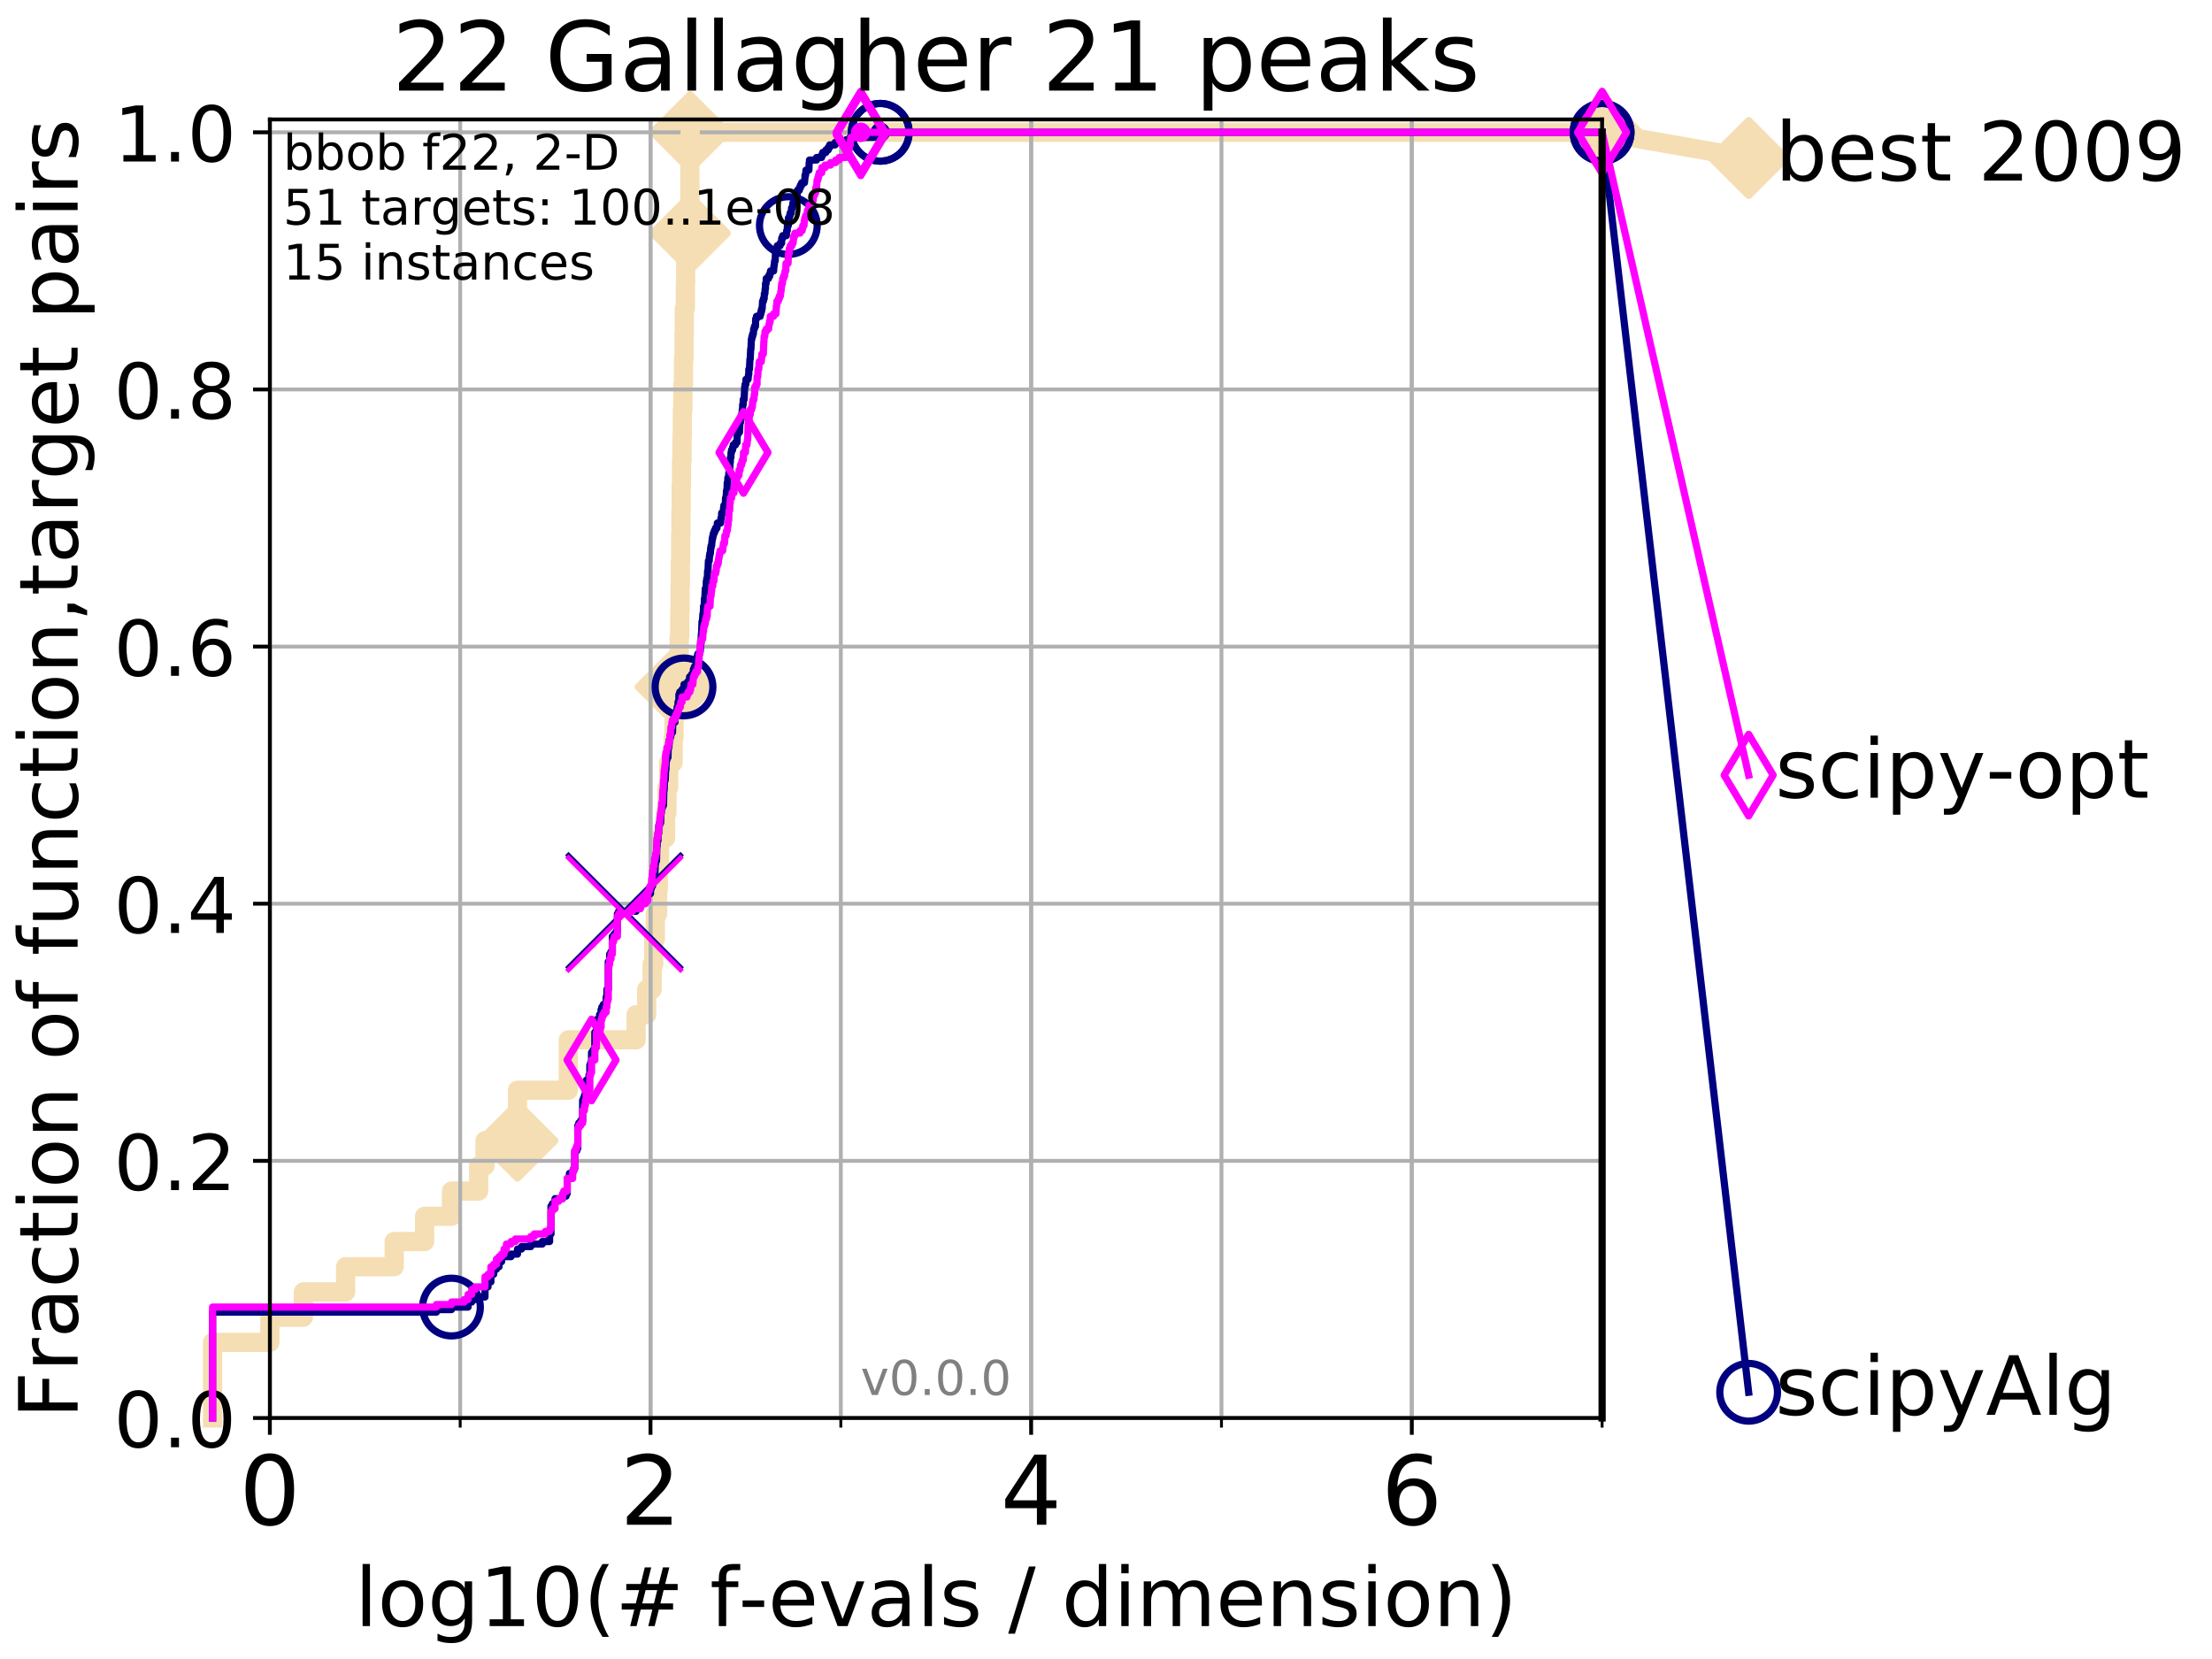 <?xml version="1.0" encoding="utf-8" standalone="no"?>
<!DOCTYPE svg PUBLIC "-//W3C//DTD SVG 1.1//EN"
  "http://www.w3.org/Graphics/SVG/1.1/DTD/svg11.dtd">
<!-- Created with matplotlib (http://matplotlib.org/) -->
<svg height="345pt" version="1.1" viewBox="0 0 460 345" width="460pt" xmlns="http://www.w3.org/2000/svg" xmlns:xlink="http://www.w3.org/1999/xlink">
 <defs>
  <style type="text/css">
*{stroke-linecap:butt;stroke-linejoin:round;}
  </style>
 </defs>
 <g id="figure_1">
  <g id="patch_1">
   <path d="M 0 345.6 
L 460.8 345.6 
L 460.8 0 
L 0 0 
z
" style="fill:#ffffff;"/>
  </g>
  <g id="axes_1">
   <g id="patch_2">
    <path d="M 56.12 294.88 
L 333.168 294.88 
L 333.168 24.84 
L 56.12 24.84 
z
" style="fill:#ffffff;"/>
   </g>
   <g id="line2d_1">
    <path d="M 44.206 294.88 
L 44.206 279.153 
L 56.12 279.153 
L 56.12 273.91 
L 63.089 273.91 
L 63.089 268.668 
L 71.87 268.668 
L 71.87 263.425 
L 81.973 263.425 
L 81.973 258.183 
L 88.294 258.183 
L 88.294 252.94 
L 93.887 252.94 
L 93.887 247.698 
L 99.534 247.698 
L 99.534 242.455 
L 100.857 242.455 
L 100.857 237.213 
L 107.613 237.213 
L 107.613 226.728 
L 118.187 226.728 
L 118.187 216.243 
L 132.28 216.243 
L 132.28 211 
L 134.485 211 
L 134.485 205.758 
L 135.617 205.758 
L 135.617 200.515 
L 135.951 200.515 
L 135.951 195.273 
L 136.278 195.273 
L 136.278 190.03 
L 136.758 190.03 
L 136.758 184.788 
L 136.915 184.788 
L 136.915 179.546 
L 137.148 179.546 
L 137.148 174.303 
L 138.41 174.303 
L 138.41 169.061 
L 138.695 169.061 
L 138.695 163.818 
L 139.043 163.818 
L 139.043 158.576 
L 139.983 158.576 
L 139.983 153.333 
L 140.178 153.333 
L 140.178 148.091 
L 140.499 148.091 
L 140.499 142.848 
L 140.999 142.848 
L 140.999 137.606 
L 141.243 137.606 
L 141.243 132.363 
L 141.364 132.363 
L 141.364 127.121 
L 141.425 127.121 
L 141.425 121.878 
L 141.485 121.878 
L 141.485 116.636 
L 141.544 116.636 
L 141.544 111.393 
L 141.604 111.393 
L 141.604 106.151 
L 141.663 106.151 
L 141.663 100.908 
L 141.722 100.908 
L 141.722 95.666 
L 141.84 95.666 
L 141.84 90.423 
L 141.899 90.423 
L 141.899 85.181 
L 142.015 85.181 
L 142.015 79.938 
L 142.131 79.938 
L 142.131 74.696 
L 142.246 74.696 
L 142.246 69.453 
L 142.303 69.453 
L 142.303 64.211 
L 142.53 64.211 
L 142.53 58.969 
L 142.586 58.969 
L 142.586 48.484 
L 143.462 48.484 
L 143.462 32.756 
L 143.516 32.756 
L 143.516 27.514 
L 333.168 27.514 
" style="fill:none;stroke:#f5deb3;stroke-linecap:square;stroke-width:4;"/>
   </g>
   <g id="line2d_2">
    <defs>
     <path d="M -0 7.778 
L 7.778 0 
L 0 -7.778 
L -7.778 -0 
z
" id="mac6d123c44" style="stroke:#f5deb3;stroke-linejoin:miter;stroke-width:1.5;"/>
    </defs>
    <g>
     <use style="fill:#f5deb3;stroke:#f5deb3;stroke-linejoin:miter;stroke-width:1.5;" x="107.613" xlink:href="#mac6d123c44" y="237.213"/>
     <use style="fill:#f5deb3;stroke:#f5deb3;stroke-linejoin:miter;stroke-width:1.5;" x="140.499" xlink:href="#mac6d123c44" y="142.848"/>
     <use style="fill:#f5deb3;stroke:#f5deb3;stroke-linejoin:miter;stroke-width:1.5;" x="143.462" xlink:href="#mac6d123c44" y="48.484"/>
     <use style="fill:#f5deb3;stroke:#f5deb3;stroke-linejoin:miter;stroke-width:1.5;" x="143.516" xlink:href="#mac6d123c44" y="27.514"/>
     <use style="fill:#f5deb3;stroke:#f5deb3;stroke-linejoin:miter;stroke-width:1.5;" x="143.516" xlink:href="#mac6d123c44" y="27.514"/>
     <use style="fill:#f5deb3;stroke:#f5deb3;stroke-linejoin:miter;stroke-width:1.5;" x="333.168" xlink:href="#mac6d123c44" y="27.514"/>
    </g>
   </g>
   <g id="line2d_3">
    <path style="fill:none;stroke:#f5deb3;stroke-linecap:square;stroke-width:4;"/>
    <g/>
   </g>
   <g id="line2d_4">
    <path d="M 333.168 27.514 
L 363.643 32.861 
" style="fill:none;stroke:#f5deb3;stroke-linecap:square;stroke-width:4;"/>
    <g>
     <use style="fill:#f5deb3;stroke:#f5deb3;stroke-linejoin:miter;stroke-width:1.5;" x="333.168" xlink:href="#mac6d123c44" y="27.514"/>
     <use style="fill:#f5deb3;stroke:#f5deb3;stroke-linejoin:miter;stroke-width:1.5;" x="363.643" xlink:href="#mac6d123c44" y="32.861"/>
    </g>
   </g>
   <g id="matplotlib.axis_1">
    <g id="xtick_1">
     <g id="line2d_5">
      <path clip-path="url(#p4237603a71)" d="M 56.12 294.88 
L 56.12 24.84 
" style="fill:none;stroke:#b0b0b0;stroke-linecap:square;stroke-width:0.8;"/>
     </g>
     <g id="line2d_6">
      <defs>
       <path d="M 0 0 
L 0 3.5 
" id="m58c629e384" style="stroke:#000000;stroke-width:0.8;"/>
      </defs>
      <g>
       <use style="stroke:#000000;stroke-width:0.8;" x="56.12" xlink:href="#m58c629e384" y="294.88"/>
      </g>
     </g>
     <g id="text_1">
      <!-- 0 -->
      <defs>
       <path d="M 31.781 66.406 
Q 24.172 66.406 20.328 58.906 
Q 16.5 51.422 16.5 36.375 
Q 16.5 21.391 20.328 13.891 
Q 24.172 6.391 31.781 6.391 
Q 39.453 6.391 43.281 13.891 
Q 47.125 21.391 47.125 36.375 
Q 47.125 51.422 43.281 58.906 
Q 39.453 66.406 31.781 66.406 
z
M 31.781 74.219 
Q 44.047 74.219 50.516 64.516 
Q 56.984 54.828 56.984 36.375 
Q 56.984 17.969 50.516 8.266 
Q 44.047 -1.422 31.781 -1.422 
Q 19.531 -1.422 13.062 8.266 
Q 6.594 17.969 6.594 36.375 
Q 6.594 54.828 13.062 64.516 
Q 19.531 74.219 31.781 74.219 
z
" id="DejaVuSans-30"/>
      </defs>
      <g transform="translate(49.758 317.077)scale(0.2 -0.2)">
       <use xlink:href="#DejaVuSans-30"/>
      </g>
     </g>
    </g>
    <g id="xtick_2">
     <g id="line2d_7">
      <path clip-path="url(#p4237603a71)" d="M 135.277 294.88 
L 135.277 24.84 
" style="fill:none;stroke:#b0b0b0;stroke-linecap:square;stroke-width:0.8;"/>
     </g>
     <g id="line2d_8">
      <g>
       <use style="stroke:#000000;stroke-width:0.8;" x="135.277" xlink:href="#m58c629e384" y="294.88"/>
      </g>
     </g>
     <g id="text_2">
      <!-- 2 -->
      <defs>
       <path d="M 19.188 8.297 
L 53.609 8.297 
L 53.609 0 
L 7.328 0 
L 7.328 8.297 
Q 12.938 14.109 22.625 23.891 
Q 32.328 33.688 34.812 36.531 
Q 39.547 41.844 41.422 45.531 
Q 43.312 49.219 43.312 52.781 
Q 43.312 58.594 39.234 62.25 
Q 35.156 65.922 28.609 65.922 
Q 23.969 65.922 18.812 64.312 
Q 13.672 62.703 7.812 59.422 
L 7.812 69.391 
Q 13.766 71.781 18.938 73 
Q 24.125 74.219 28.422 74.219 
Q 39.75 74.219 46.484 68.547 
Q 53.219 62.891 53.219 53.422 
Q 53.219 48.922 51.531 44.891 
Q 49.859 40.875 45.406 35.406 
Q 44.188 33.984 37.641 27.219 
Q 31.109 20.453 19.188 8.297 
z
" id="DejaVuSans-32"/>
      </defs>
      <g transform="translate(128.914 317.077)scale(0.2 -0.2)">
       <use xlink:href="#DejaVuSans-32"/>
      </g>
     </g>
    </g>
    <g id="xtick_3">
     <g id="line2d_9">
      <path clip-path="url(#p4237603a71)" d="M 214.433 294.88 
L 214.433 24.84 
" style="fill:none;stroke:#b0b0b0;stroke-linecap:square;stroke-width:0.8;"/>
     </g>
     <g id="line2d_10">
      <g>
       <use style="stroke:#000000;stroke-width:0.8;" x="214.433" xlink:href="#m58c629e384" y="294.88"/>
      </g>
     </g>
     <g id="text_3">
      <!-- 4 -->
      <defs>
       <path d="M 37.797 64.312 
L 12.891 25.391 
L 37.797 25.391 
z
M 35.203 72.906 
L 47.609 72.906 
L 47.609 25.391 
L 58.016 25.391 
L 58.016 17.188 
L 47.609 17.188 
L 47.609 0 
L 37.797 0 
L 37.797 17.188 
L 4.891 17.188 
L 4.891 26.703 
z
" id="DejaVuSans-34"/>
      </defs>
      <g transform="translate(208.071 317.077)scale(0.2 -0.2)">
       <use xlink:href="#DejaVuSans-34"/>
      </g>
     </g>
    </g>
    <g id="xtick_4">
     <g id="line2d_11">
      <path clip-path="url(#p4237603a71)" d="M 293.59 294.88 
L 293.59 24.84 
" style="fill:none;stroke:#b0b0b0;stroke-linecap:square;stroke-width:0.8;"/>
     </g>
     <g id="line2d_12">
      <g>
       <use style="stroke:#000000;stroke-width:0.8;" x="293.59" xlink:href="#m58c629e384" y="294.88"/>
      </g>
     </g>
     <g id="text_4">
      <!-- 6 -->
      <defs>
       <path d="M 33.016 40.375 
Q 26.375 40.375 22.484 35.828 
Q 18.609 31.297 18.609 23.391 
Q 18.609 15.531 22.484 10.953 
Q 26.375 6.391 33.016 6.391 
Q 39.656 6.391 43.531 10.953 
Q 47.406 15.531 47.406 23.391 
Q 47.406 31.297 43.531 35.828 
Q 39.656 40.375 33.016 40.375 
z
M 52.594 71.297 
L 52.594 62.312 
Q 48.875 64.062 45.094 64.984 
Q 41.312 65.922 37.594 65.922 
Q 27.828 65.922 22.672 59.328 
Q 17.531 52.734 16.797 39.406 
Q 19.672 43.656 24.016 45.922 
Q 28.375 48.188 33.594 48.188 
Q 44.578 48.188 50.953 41.516 
Q 57.328 34.859 57.328 23.391 
Q 57.328 12.156 50.688 5.359 
Q 44.047 -1.422 33.016 -1.422 
Q 20.359 -1.422 13.672 8.266 
Q 6.984 17.969 6.984 36.375 
Q 6.984 53.656 15.188 63.938 
Q 23.391 74.219 37.203 74.219 
Q 40.922 74.219 44.703 73.484 
Q 48.484 72.75 52.594 71.297 
z
" id="DejaVuSans-36"/>
      </defs>
      <g transform="translate(287.227 317.077)scale(0.2 -0.2)">
       <use xlink:href="#DejaVuSans-36"/>
      </g>
     </g>
    </g>
    <g id="xtick_5">
     <g id="line2d_13">
      <path clip-path="url(#p4237603a71)" d="M 56.12 294.88 
L 56.12 24.84 
" style="fill:none;stroke:#b0b0b0;stroke-linecap:square;stroke-width:0.8;"/>
     </g>
     <g id="line2d_14">
      <defs>
       <path d="M 0 0 
L 0 2 
" id="meb2372df4a" style="stroke:#000000;stroke-width:0.6;"/>
      </defs>
      <g>
       <use style="stroke:#000000;stroke-width:0.6;" x="56.12" xlink:href="#meb2372df4a" y="294.88"/>
      </g>
     </g>
    </g>
    <g id="xtick_6">
     <g id="line2d_15">
      <path clip-path="url(#p4237603a71)" d="M 95.698 294.88 
L 95.698 24.84 
" style="fill:none;stroke:#b0b0b0;stroke-linecap:square;stroke-width:0.8;"/>
     </g>
     <g id="line2d_16">
      <g>
       <use style="stroke:#000000;stroke-width:0.6;" x="95.698" xlink:href="#meb2372df4a" y="294.88"/>
      </g>
     </g>
    </g>
    <g id="xtick_7">
     <g id="line2d_17">
      <path clip-path="url(#p4237603a71)" d="M 135.277 294.88 
L 135.277 24.84 
" style="fill:none;stroke:#b0b0b0;stroke-linecap:square;stroke-width:0.8;"/>
     </g>
     <g id="line2d_18">
      <g>
       <use style="stroke:#000000;stroke-width:0.6;" x="135.277" xlink:href="#meb2372df4a" y="294.88"/>
      </g>
     </g>
    </g>
    <g id="xtick_8">
     <g id="line2d_19">
      <path clip-path="url(#p4237603a71)" d="M 174.855 294.88 
L 174.855 24.84 
" style="fill:none;stroke:#b0b0b0;stroke-linecap:square;stroke-width:0.8;"/>
     </g>
     <g id="line2d_20">
      <g>
       <use style="stroke:#000000;stroke-width:0.6;" x="174.855" xlink:href="#meb2372df4a" y="294.88"/>
      </g>
     </g>
    </g>
    <g id="xtick_9">
     <g id="line2d_21">
      <path clip-path="url(#p4237603a71)" d="M 214.433 294.88 
L 214.433 24.84 
" style="fill:none;stroke:#b0b0b0;stroke-linecap:square;stroke-width:0.8;"/>
     </g>
     <g id="line2d_22">
      <g>
       <use style="stroke:#000000;stroke-width:0.6;" x="214.433" xlink:href="#meb2372df4a" y="294.88"/>
      </g>
     </g>
    </g>
    <g id="xtick_10">
     <g id="line2d_23">
      <path clip-path="url(#p4237603a71)" d="M 254.011 294.88 
L 254.011 24.84 
" style="fill:none;stroke:#b0b0b0;stroke-linecap:square;stroke-width:0.8;"/>
     </g>
     <g id="line2d_24">
      <g>
       <use style="stroke:#000000;stroke-width:0.6;" x="254.011" xlink:href="#meb2372df4a" y="294.88"/>
      </g>
     </g>
    </g>
    <g id="xtick_11">
     <g id="line2d_25">
      <path clip-path="url(#p4237603a71)" d="M 293.59 294.88 
L 293.59 24.84 
" style="fill:none;stroke:#b0b0b0;stroke-linecap:square;stroke-width:0.8;"/>
     </g>
     <g id="line2d_26">
      <g>
       <use style="stroke:#000000;stroke-width:0.6;" x="293.59" xlink:href="#meb2372df4a" y="294.88"/>
      </g>
     </g>
    </g>
    <g id="xtick_12">
     <g id="line2d_27">
      <path clip-path="url(#p4237603a71)" d="M 333.168 294.88 
L 333.168 24.84 
" style="fill:none;stroke:#b0b0b0;stroke-linecap:square;stroke-width:0.8;"/>
     </g>
     <g id="line2d_28">
      <g>
       <use style="stroke:#000000;stroke-width:0.6;" x="333.168" xlink:href="#meb2372df4a" y="294.88"/>
      </g>
     </g>
    </g>
    <g id="text_5">
     <!-- log10(# f-evals / dimension) -->
     <defs>
      <path d="M 9.422 75.984 
L 18.406 75.984 
L 18.406 0 
L 9.422 0 
z
" id="DejaVuSans-6c"/>
      <path d="M 30.609 48.391 
Q 23.391 48.391 19.188 42.75 
Q 14.984 37.109 14.984 27.297 
Q 14.984 17.484 19.156 11.844 
Q 23.344 6.203 30.609 6.203 
Q 37.797 6.203 41.984 11.859 
Q 46.188 17.531 46.188 27.297 
Q 46.188 37.016 41.984 42.703 
Q 37.797 48.391 30.609 48.391 
z
M 30.609 56 
Q 42.328 56 49.016 48.375 
Q 55.719 40.766 55.719 27.297 
Q 55.719 13.875 49.016 6.219 
Q 42.328 -1.422 30.609 -1.422 
Q 18.844 -1.422 12.172 6.219 
Q 5.516 13.875 5.516 27.297 
Q 5.516 40.766 12.172 48.375 
Q 18.844 56 30.609 56 
z
" id="DejaVuSans-6f"/>
      <path d="M 45.406 27.984 
Q 45.406 37.75 41.375 43.109 
Q 37.359 48.484 30.078 48.484 
Q 22.859 48.484 18.828 43.109 
Q 14.797 37.75 14.797 27.984 
Q 14.797 18.266 18.828 12.891 
Q 22.859 7.516 30.078 7.516 
Q 37.359 7.516 41.375 12.891 
Q 45.406 18.266 45.406 27.984 
z
M 54.391 6.781 
Q 54.391 -7.172 48.188 -13.984 
Q 42 -20.797 29.203 -20.797 
Q 24.469 -20.797 20.266 -20.094 
Q 16.062 -19.391 12.109 -17.922 
L 12.109 -9.188 
Q 16.062 -11.328 19.922 -12.344 
Q 23.781 -13.375 27.781 -13.375 
Q 36.625 -13.375 41.016 -8.766 
Q 45.406 -4.156 45.406 5.172 
L 45.406 9.625 
Q 42.625 4.781 38.281 2.391 
Q 33.938 0 27.875 0 
Q 17.828 0 11.672 7.656 
Q 5.516 15.328 5.516 27.984 
Q 5.516 40.672 11.672 48.328 
Q 17.828 56 27.875 56 
Q 33.938 56 38.281 53.609 
Q 42.625 51.219 45.406 46.391 
L 45.406 54.688 
L 54.391 54.688 
z
" id="DejaVuSans-67"/>
      <path d="M 12.406 8.297 
L 28.516 8.297 
L 28.516 63.922 
L 10.984 60.406 
L 10.984 69.391 
L 28.422 72.906 
L 38.281 72.906 
L 38.281 8.297 
L 54.391 8.297 
L 54.391 0 
L 12.406 0 
z
" id="DejaVuSans-31"/>
      <path d="M 31 75.875 
Q 24.469 64.656 21.281 53.656 
Q 18.109 42.672 18.109 31.391 
Q 18.109 20.125 21.312 9.062 
Q 24.516 -2 31 -13.188 
L 23.188 -13.188 
Q 15.875 -1.703 12.234 9.375 
Q 8.594 20.453 8.594 31.391 
Q 8.594 42.281 12.203 53.312 
Q 15.828 64.359 23.188 75.875 
z
" id="DejaVuSans-28"/>
      <path d="M 51.125 44 
L 36.922 44 
L 32.812 27.688 
L 47.125 27.688 
z
M 43.797 71.781 
L 38.719 51.516 
L 52.984 51.516 
L 58.109 71.781 
L 65.922 71.781 
L 60.891 51.516 
L 76.125 51.516 
L 76.125 44 
L 58.984 44 
L 54.984 27.688 
L 70.516 27.688 
L 70.516 20.219 
L 53.078 20.219 
L 48 0 
L 40.188 0 
L 45.219 20.219 
L 30.906 20.219 
L 25.875 0 
L 18.016 0 
L 23.094 20.219 
L 7.719 20.219 
L 7.719 27.688 
L 24.906 27.688 
L 29 44 
L 13.281 44 
L 13.281 51.516 
L 30.906 51.516 
L 35.891 71.781 
z
" id="DejaVuSans-23"/>
      <path id="DejaVuSans-20"/>
      <path d="M 37.109 75.984 
L 37.109 68.5 
L 28.516 68.5 
Q 23.688 68.5 21.797 66.547 
Q 19.922 64.594 19.922 59.516 
L 19.922 54.688 
L 34.719 54.688 
L 34.719 47.703 
L 19.922 47.703 
L 19.922 0 
L 10.891 0 
L 10.891 47.703 
L 2.297 47.703 
L 2.297 54.688 
L 10.891 54.688 
L 10.891 58.5 
Q 10.891 67.625 15.141 71.797 
Q 19.391 75.984 28.609 75.984 
z
" id="DejaVuSans-66"/>
      <path d="M 4.891 31.391 
L 31.203 31.391 
L 31.203 23.391 
L 4.891 23.391 
z
" id="DejaVuSans-2d"/>
      <path d="M 56.203 29.594 
L 56.203 25.203 
L 14.891 25.203 
Q 15.484 15.922 20.484 11.062 
Q 25.484 6.203 34.422 6.203 
Q 39.594 6.203 44.453 7.469 
Q 49.312 8.734 54.109 11.281 
L 54.109 2.781 
Q 49.266 0.734 44.188 -0.344 
Q 39.109 -1.422 33.891 -1.422 
Q 20.797 -1.422 13.156 6.188 
Q 5.516 13.812 5.516 26.812 
Q 5.516 40.234 12.766 48.109 
Q 20.016 56 32.328 56 
Q 43.359 56 49.781 48.891 
Q 56.203 41.797 56.203 29.594 
z
M 47.219 32.234 
Q 47.125 39.594 43.094 43.984 
Q 39.062 48.391 32.422 48.391 
Q 24.906 48.391 20.391 44.141 
Q 15.875 39.891 15.188 32.172 
z
" id="DejaVuSans-65"/>
      <path d="M 2.984 54.688 
L 12.5 54.688 
L 29.594 8.797 
L 46.688 54.688 
L 56.203 54.688 
L 35.688 0 
L 23.484 0 
z
" id="DejaVuSans-76"/>
      <path d="M 34.281 27.484 
Q 23.391 27.484 19.188 25 
Q 14.984 22.516 14.984 16.5 
Q 14.984 11.719 18.141 8.906 
Q 21.297 6.109 26.703 6.109 
Q 34.188 6.109 38.703 11.406 
Q 43.219 16.703 43.219 25.484 
L 43.219 27.484 
z
M 52.203 31.203 
L 52.203 0 
L 43.219 0 
L 43.219 8.297 
Q 40.141 3.328 35.547 0.953 
Q 30.953 -1.422 24.312 -1.422 
Q 15.922 -1.422 10.953 3.297 
Q 6 8.016 6 15.922 
Q 6 25.141 12.172 29.828 
Q 18.359 34.516 30.609 34.516 
L 43.219 34.516 
L 43.219 35.406 
Q 43.219 41.609 39.141 45 
Q 35.062 48.391 27.688 48.391 
Q 23 48.391 18.547 47.266 
Q 14.109 46.141 10.016 43.891 
L 10.016 52.203 
Q 14.938 54.109 19.578 55.047 
Q 24.219 56 28.609 56 
Q 40.484 56 46.344 49.844 
Q 52.203 43.703 52.203 31.203 
z
" id="DejaVuSans-61"/>
      <path d="M 44.281 53.078 
L 44.281 44.578 
Q 40.484 46.531 36.375 47.5 
Q 32.281 48.484 27.875 48.484 
Q 21.188 48.484 17.844 46.438 
Q 14.5 44.391 14.5 40.281 
Q 14.5 37.156 16.891 35.375 
Q 19.281 33.594 26.516 31.984 
L 29.594 31.297 
Q 39.156 29.25 43.188 25.516 
Q 47.219 21.781 47.219 15.094 
Q 47.219 7.469 41.188 3.016 
Q 35.156 -1.422 24.609 -1.422 
Q 20.219 -1.422 15.453 -0.562 
Q 10.688 0.297 5.422 2 
L 5.422 11.281 
Q 10.406 8.688 15.234 7.391 
Q 20.062 6.109 24.812 6.109 
Q 31.156 6.109 34.562 8.281 
Q 37.984 10.453 37.984 14.406 
Q 37.984 18.062 35.516 20.016 
Q 33.062 21.969 24.703 23.781 
L 21.578 24.516 
Q 13.234 26.266 9.516 29.906 
Q 5.812 33.547 5.812 39.891 
Q 5.812 47.609 11.281 51.797 
Q 16.75 56 26.812 56 
Q 31.781 56 36.172 55.266 
Q 40.578 54.547 44.281 53.078 
z
" id="DejaVuSans-73"/>
      <path d="M 25.391 72.906 
L 33.688 72.906 
L 8.297 -9.281 
L 0 -9.281 
z
" id="DejaVuSans-2f"/>
      <path d="M 45.406 46.391 
L 45.406 75.984 
L 54.391 75.984 
L 54.391 0 
L 45.406 0 
L 45.406 8.203 
Q 42.578 3.328 38.25 0.953 
Q 33.938 -1.422 27.875 -1.422 
Q 17.969 -1.422 11.734 6.484 
Q 5.516 14.406 5.516 27.297 
Q 5.516 40.188 11.734 48.094 
Q 17.969 56 27.875 56 
Q 33.938 56 38.25 53.625 
Q 42.578 51.266 45.406 46.391 
z
M 14.797 27.297 
Q 14.797 17.391 18.875 11.75 
Q 22.953 6.109 30.078 6.109 
Q 37.203 6.109 41.297 11.75 
Q 45.406 17.391 45.406 27.297 
Q 45.406 37.203 41.297 42.844 
Q 37.203 48.484 30.078 48.484 
Q 22.953 48.484 18.875 42.844 
Q 14.797 37.203 14.797 27.297 
z
" id="DejaVuSans-64"/>
      <path d="M 9.422 54.688 
L 18.406 54.688 
L 18.406 0 
L 9.422 0 
z
M 9.422 75.984 
L 18.406 75.984 
L 18.406 64.594 
L 9.422 64.594 
z
" id="DejaVuSans-69"/>
      <path d="M 52 44.188 
Q 55.375 50.25 60.062 53.125 
Q 64.75 56 71.094 56 
Q 79.641 56 84.281 50.016 
Q 88.922 44.047 88.922 33.016 
L 88.922 0 
L 79.891 0 
L 79.891 32.719 
Q 79.891 40.578 77.094 44.375 
Q 74.312 48.188 68.609 48.188 
Q 61.625 48.188 57.562 43.547 
Q 53.516 38.922 53.516 30.906 
L 53.516 0 
L 44.484 0 
L 44.484 32.719 
Q 44.484 40.625 41.703 44.406 
Q 38.922 48.188 33.109 48.188 
Q 26.219 48.188 22.156 43.531 
Q 18.109 38.875 18.109 30.906 
L 18.109 0 
L 9.078 0 
L 9.078 54.688 
L 18.109 54.688 
L 18.109 46.188 
Q 21.188 51.219 25.484 53.609 
Q 29.781 56 35.688 56 
Q 41.656 56 45.828 52.969 
Q 50 49.953 52 44.188 
z
" id="DejaVuSans-6d"/>
      <path d="M 54.891 33.016 
L 54.891 0 
L 45.906 0 
L 45.906 32.719 
Q 45.906 40.484 42.875 44.328 
Q 39.844 48.188 33.797 48.188 
Q 26.516 48.188 22.312 43.547 
Q 18.109 38.922 18.109 30.906 
L 18.109 0 
L 9.078 0 
L 9.078 54.688 
L 18.109 54.688 
L 18.109 46.188 
Q 21.344 51.125 25.703 53.562 
Q 30.078 56 35.797 56 
Q 45.219 56 50.047 50.172 
Q 54.891 44.344 54.891 33.016 
z
" id="DejaVuSans-6e"/>
      <path d="M 8.016 75.875 
L 15.828 75.875 
Q 23.141 64.359 26.781 53.312 
Q 30.422 42.281 30.422 31.391 
Q 30.422 20.453 26.781 9.375 
Q 23.141 -1.703 15.828 -13.188 
L 8.016 -13.188 
Q 14.5 -2 17.703 9.062 
Q 20.906 20.125 20.906 31.391 
Q 20.906 42.672 17.703 53.656 
Q 14.5 64.656 8.016 75.875 
z
" id="DejaVuSans-29"/>
     </defs>
     <g transform="translate(73.803 338.154)scale(0.17 -0.17)">
      <use xlink:href="#DejaVuSans-6c"/>
      <use x="27.783" xlink:href="#DejaVuSans-6f"/>
      <use x="88.965" xlink:href="#DejaVuSans-67"/>
      <use x="152.441" xlink:href="#DejaVuSans-31"/>
      <use x="216.064" xlink:href="#DejaVuSans-30"/>
      <use x="279.688" xlink:href="#DejaVuSans-28"/>
      <use x="318.701" xlink:href="#DejaVuSans-23"/>
      <use x="402.49" xlink:href="#DejaVuSans-20"/>
      <use x="434.277" xlink:href="#DejaVuSans-66"/>
      <use x="469.404" xlink:href="#DejaVuSans-2d"/>
      <use x="505.488" xlink:href="#DejaVuSans-65"/>
      <use x="567.012" xlink:href="#DejaVuSans-76"/>
      <use x="626.191" xlink:href="#DejaVuSans-61"/>
      <use x="687.471" xlink:href="#DejaVuSans-6c"/>
      <use x="715.254" xlink:href="#DejaVuSans-73"/>
      <use x="767.354" xlink:href="#DejaVuSans-20"/>
      <use x="799.141" xlink:href="#DejaVuSans-2f"/>
      <use x="832.832" xlink:href="#DejaVuSans-20"/>
      <use x="864.619" xlink:href="#DejaVuSans-64"/>
      <use x="928.096" xlink:href="#DejaVuSans-69"/>
      <use x="955.879" xlink:href="#DejaVuSans-6d"/>
      <use x="1053.291" xlink:href="#DejaVuSans-65"/>
      <use x="1114.814" xlink:href="#DejaVuSans-6e"/>
      <use x="1178.193" xlink:href="#DejaVuSans-73"/>
      <use x="1230.293" xlink:href="#DejaVuSans-69"/>
      <use x="1258.076" xlink:href="#DejaVuSans-6f"/>
      <use x="1319.258" xlink:href="#DejaVuSans-6e"/>
      <use x="1382.637" xlink:href="#DejaVuSans-29"/>
     </g>
    </g>
   </g>
   <g id="matplotlib.axis_2">
    <g id="ytick_1">
     <g id="line2d_29">
      <path clip-path="url(#p4237603a71)" d="M 56.12 294.88 
L 333.168 294.88 
" style="fill:none;stroke:#b0b0b0;stroke-linecap:square;stroke-width:0.8;"/>
     </g>
     <g id="line2d_30">
      <defs>
       <path d="M 0 0 
L -3.5 0 
" id="m87e92af620" style="stroke:#000000;stroke-width:0.8;"/>
      </defs>
      <g>
       <use style="stroke:#000000;stroke-width:0.8;" x="56.12" xlink:href="#m87e92af620" y="294.88"/>
      </g>
     </g>
     <g id="text_6">
      <!-- 0.0 -->
      <defs>
       <path d="M 10.688 12.406 
L 21 12.406 
L 21 0 
L 10.688 0 
z
" id="DejaVuSans-2e"/>
      </defs>
      <g transform="translate(23.675 300.959)scale(0.16 -0.16)">
       <use xlink:href="#DejaVuSans-30"/>
       <use x="63.623" xlink:href="#DejaVuSans-2e"/>
       <use x="95.41" xlink:href="#DejaVuSans-30"/>
      </g>
     </g>
    </g>
    <g id="ytick_2">
     <g id="line2d_31">
      <path clip-path="url(#p4237603a71)" d="M 56.12 241.407 
L 333.168 241.407 
" style="fill:none;stroke:#b0b0b0;stroke-linecap:square;stroke-width:0.8;"/>
     </g>
     <g id="line2d_32">
      <g>
       <use style="stroke:#000000;stroke-width:0.8;" x="56.12" xlink:href="#m87e92af620" y="241.407"/>
      </g>
     </g>
     <g id="text_7">
      <!-- 0.2 -->
      <g transform="translate(23.675 247.485)scale(0.16 -0.16)">
       <use xlink:href="#DejaVuSans-30"/>
       <use x="63.623" xlink:href="#DejaVuSans-2e"/>
       <use x="95.41" xlink:href="#DejaVuSans-32"/>
      </g>
     </g>
    </g>
    <g id="ytick_3">
     <g id="line2d_33">
      <path clip-path="url(#p4237603a71)" d="M 56.12 187.933 
L 333.168 187.933 
" style="fill:none;stroke:#b0b0b0;stroke-linecap:square;stroke-width:0.8;"/>
     </g>
     <g id="line2d_34">
      <g>
       <use style="stroke:#000000;stroke-width:0.8;" x="56.12" xlink:href="#m87e92af620" y="187.933"/>
      </g>
     </g>
     <g id="text_8">
      <!-- 0.4 -->
      <g transform="translate(23.675 194.012)scale(0.16 -0.16)">
       <use xlink:href="#DejaVuSans-30"/>
       <use x="63.623" xlink:href="#DejaVuSans-2e"/>
       <use x="95.41" xlink:href="#DejaVuSans-34"/>
      </g>
     </g>
    </g>
    <g id="ytick_4">
     <g id="line2d_35">
      <path clip-path="url(#p4237603a71)" d="M 56.12 134.46 
L 333.168 134.46 
" style="fill:none;stroke:#b0b0b0;stroke-linecap:square;stroke-width:0.8;"/>
     </g>
     <g id="line2d_36">
      <g>
       <use style="stroke:#000000;stroke-width:0.8;" x="56.12" xlink:href="#m87e92af620" y="134.46"/>
      </g>
     </g>
     <g id="text_9">
      <!-- 0.6 -->
      <g transform="translate(23.675 140.539)scale(0.16 -0.16)">
       <use xlink:href="#DejaVuSans-30"/>
       <use x="63.623" xlink:href="#DejaVuSans-2e"/>
       <use x="95.41" xlink:href="#DejaVuSans-36"/>
      </g>
     </g>
    </g>
    <g id="ytick_5">
     <g id="line2d_37">
      <path clip-path="url(#p4237603a71)" d="M 56.12 80.987 
L 333.168 80.987 
" style="fill:none;stroke:#b0b0b0;stroke-linecap:square;stroke-width:0.8;"/>
     </g>
     <g id="line2d_38">
      <g>
       <use style="stroke:#000000;stroke-width:0.8;" x="56.12" xlink:href="#m87e92af620" y="80.987"/>
      </g>
     </g>
     <g id="text_10">
      <!-- 0.8 -->
      <defs>
       <path d="M 31.781 34.625 
Q 24.75 34.625 20.719 30.859 
Q 16.703 27.094 16.703 20.516 
Q 16.703 13.922 20.719 10.156 
Q 24.75 6.391 31.781 6.391 
Q 38.812 6.391 42.859 10.172 
Q 46.922 13.969 46.922 20.516 
Q 46.922 27.094 42.891 30.859 
Q 38.875 34.625 31.781 34.625 
z
M 21.922 38.812 
Q 15.578 40.375 12.031 44.719 
Q 8.5 49.078 8.5 55.328 
Q 8.5 64.062 14.719 69.141 
Q 20.953 74.219 31.781 74.219 
Q 42.672 74.219 48.875 69.141 
Q 55.078 64.062 55.078 55.328 
Q 55.078 49.078 51.531 44.719 
Q 48 40.375 41.703 38.812 
Q 48.828 37.156 52.797 32.312 
Q 56.781 27.484 56.781 20.516 
Q 56.781 9.906 50.312 4.234 
Q 43.844 -1.422 31.781 -1.422 
Q 19.734 -1.422 13.25 4.234 
Q 6.781 9.906 6.781 20.516 
Q 6.781 27.484 10.781 32.312 
Q 14.797 37.156 21.922 38.812 
z
M 18.312 54.391 
Q 18.312 48.734 21.844 45.562 
Q 25.391 42.391 31.781 42.391 
Q 38.141 42.391 41.719 45.562 
Q 45.312 48.734 45.312 54.391 
Q 45.312 60.062 41.719 63.234 
Q 38.141 66.406 31.781 66.406 
Q 25.391 66.406 21.844 63.234 
Q 18.312 60.062 18.312 54.391 
z
" id="DejaVuSans-38"/>
      </defs>
      <g transform="translate(23.675 87.066)scale(0.16 -0.16)">
       <use xlink:href="#DejaVuSans-30"/>
       <use x="63.623" xlink:href="#DejaVuSans-2e"/>
       <use x="95.41" xlink:href="#DejaVuSans-38"/>
      </g>
     </g>
    </g>
    <g id="ytick_6">
     <g id="line2d_39">
      <path clip-path="url(#p4237603a71)" d="M 56.12 27.514 
L 333.168 27.514 
" style="fill:none;stroke:#b0b0b0;stroke-linecap:square;stroke-width:0.8;"/>
     </g>
     <g id="line2d_40">
      <g>
       <use style="stroke:#000000;stroke-width:0.8;" x="56.12" xlink:href="#m87e92af620" y="27.514"/>
      </g>
     </g>
     <g id="text_11">
      <!-- 1.0 -->
      <g transform="translate(23.675 33.592)scale(0.16 -0.16)">
       <use xlink:href="#DejaVuSans-31"/>
       <use x="63.623" xlink:href="#DejaVuSans-2e"/>
       <use x="95.41" xlink:href="#DejaVuSans-30"/>
      </g>
     </g>
    </g>
    <g id="text_12">
     <!-- Fraction of function,target pairs -->
     <defs>
      <path d="M 9.812 72.906 
L 51.703 72.906 
L 51.703 64.594 
L 19.672 64.594 
L 19.672 43.109 
L 48.578 43.109 
L 48.578 34.812 
L 19.672 34.812 
L 19.672 0 
L 9.812 0 
z
" id="DejaVuSans-46"/>
      <path d="M 41.109 46.297 
Q 39.594 47.172 37.812 47.578 
Q 36.031 48 33.891 48 
Q 26.266 48 22.188 43.047 
Q 18.109 38.094 18.109 28.812 
L 18.109 0 
L 9.078 0 
L 9.078 54.688 
L 18.109 54.688 
L 18.109 46.188 
Q 20.953 51.172 25.484 53.578 
Q 30.031 56 36.531 56 
Q 37.453 56 38.578 55.875 
Q 39.703 55.766 41.062 55.516 
z
" id="DejaVuSans-72"/>
      <path d="M 48.781 52.594 
L 48.781 44.188 
Q 44.969 46.297 41.141 47.344 
Q 37.312 48.391 33.406 48.391 
Q 24.656 48.391 19.812 42.844 
Q 14.984 37.312 14.984 27.297 
Q 14.984 17.281 19.812 11.734 
Q 24.656 6.203 33.406 6.203 
Q 37.312 6.203 41.141 7.25 
Q 44.969 8.297 48.781 10.406 
L 48.781 2.094 
Q 45.016 0.344 40.984 -0.531 
Q 36.969 -1.422 32.422 -1.422 
Q 20.062 -1.422 12.781 6.344 
Q 5.516 14.109 5.516 27.297 
Q 5.516 40.672 12.859 48.328 
Q 20.219 56 33.016 56 
Q 37.156 56 41.109 55.141 
Q 45.062 54.297 48.781 52.594 
z
" id="DejaVuSans-63"/>
      <path d="M 18.312 70.219 
L 18.312 54.688 
L 36.812 54.688 
L 36.812 47.703 
L 18.312 47.703 
L 18.312 18.016 
Q 18.312 11.328 20.141 9.422 
Q 21.969 7.516 27.594 7.516 
L 36.812 7.516 
L 36.812 0 
L 27.594 0 
Q 17.188 0 13.234 3.875 
Q 9.281 7.766 9.281 18.016 
L 9.281 47.703 
L 2.688 47.703 
L 2.688 54.688 
L 9.281 54.688 
L 9.281 70.219 
z
" id="DejaVuSans-74"/>
      <path d="M 8.5 21.578 
L 8.5 54.688 
L 17.484 54.688 
L 17.484 21.922 
Q 17.484 14.156 20.5 10.266 
Q 23.531 6.391 29.594 6.391 
Q 36.859 6.391 41.078 11.031 
Q 45.312 15.672 45.312 23.688 
L 45.312 54.688 
L 54.297 54.688 
L 54.297 0 
L 45.312 0 
L 45.312 8.406 
Q 42.047 3.422 37.719 1 
Q 33.406 -1.422 27.688 -1.422 
Q 18.266 -1.422 13.375 4.438 
Q 8.5 10.297 8.5 21.578 
z
M 31.109 56 
z
" id="DejaVuSans-75"/>
      <path d="M 11.719 12.406 
L 22.016 12.406 
L 22.016 4 
L 14.016 -11.625 
L 7.719 -11.625 
L 11.719 4 
z
" id="DejaVuSans-2c"/>
      <path d="M 18.109 8.203 
L 18.109 -20.797 
L 9.078 -20.797 
L 9.078 54.688 
L 18.109 54.688 
L 18.109 46.391 
Q 20.953 51.266 25.266 53.625 
Q 29.594 56 35.594 56 
Q 45.562 56 51.781 48.094 
Q 58.016 40.188 58.016 27.297 
Q 58.016 14.406 51.781 6.484 
Q 45.562 -1.422 35.594 -1.422 
Q 29.594 -1.422 25.266 0.953 
Q 20.953 3.328 18.109 8.203 
z
M 48.688 27.297 
Q 48.688 37.203 44.609 42.844 
Q 40.531 48.484 33.406 48.484 
Q 26.266 48.484 22.188 42.844 
Q 18.109 37.203 18.109 27.297 
Q 18.109 17.391 22.188 11.75 
Q 26.266 6.109 33.406 6.109 
Q 40.531 6.109 44.609 11.75 
Q 48.688 17.391 48.688 27.297 
z
" id="DejaVuSans-70"/>
     </defs>
     <g transform="translate(16.14 294.999)rotate(-90)scale(0.17 -0.17)">
      <use xlink:href="#DejaVuSans-46"/>
      <use x="57.41" xlink:href="#DejaVuSans-72"/>
      <use x="98.523" xlink:href="#DejaVuSans-61"/>
      <use x="159.803" xlink:href="#DejaVuSans-63"/>
      <use x="214.783" xlink:href="#DejaVuSans-74"/>
      <use x="253.992" xlink:href="#DejaVuSans-69"/>
      <use x="281.775" xlink:href="#DejaVuSans-6f"/>
      <use x="342.957" xlink:href="#DejaVuSans-6e"/>
      <use x="406.336" xlink:href="#DejaVuSans-20"/>
      <use x="438.123" xlink:href="#DejaVuSans-6f"/>
      <use x="499.305" xlink:href="#DejaVuSans-66"/>
      <use x="534.51" xlink:href="#DejaVuSans-20"/>
      <use x="566.297" xlink:href="#DejaVuSans-66"/>
      <use x="601.502" xlink:href="#DejaVuSans-75"/>
      <use x="664.881" xlink:href="#DejaVuSans-6e"/>
      <use x="728.26" xlink:href="#DejaVuSans-63"/>
      <use x="783.24" xlink:href="#DejaVuSans-74"/>
      <use x="822.449" xlink:href="#DejaVuSans-69"/>
      <use x="850.232" xlink:href="#DejaVuSans-6f"/>
      <use x="911.414" xlink:href="#DejaVuSans-6e"/>
      <use x="974.793" xlink:href="#DejaVuSans-2c"/>
      <use x="1006.58" xlink:href="#DejaVuSans-74"/>
      <use x="1045.789" xlink:href="#DejaVuSans-61"/>
      <use x="1107.068" xlink:href="#DejaVuSans-72"/>
      <use x="1148.166" xlink:href="#DejaVuSans-67"/>
      <use x="1211.643" xlink:href="#DejaVuSans-65"/>
      <use x="1273.166" xlink:href="#DejaVuSans-74"/>
      <use x="1312.375" xlink:href="#DejaVuSans-20"/>
      <use x="1344.162" xlink:href="#DejaVuSans-70"/>
      <use x="1407.639" xlink:href="#DejaVuSans-61"/>
      <use x="1468.918" xlink:href="#DejaVuSans-69"/>
      <use x="1496.701" xlink:href="#DejaVuSans-72"/>
      <use x="1537.814" xlink:href="#DejaVuSans-73"/>
     </g>
    </g>
   </g>
   <g id="line2d_41">
    <defs>
     <path d="M 0 1.5 
C 0.398 1.5 0.779 1.342 1.061 1.061 
C 1.342 0.779 1.5 0.398 1.5 0 
C 1.5 -0.398 1.342 -0.779 1.061 -1.061 
C 0.779 -1.342 0.398 -1.5 0 -1.5 
C -0.398 -1.5 -0.779 -1.342 -1.061 -1.061 
C -1.342 -0.779 -1.5 -0.398 -1.5 0 
C -1.5 0.398 -1.342 0.779 -1.061 1.061 
C -0.779 1.342 -0.398 1.5 0 1.5 
z
" id="m389be60c85" style="stroke:#f5deb3;"/>
    </defs>
    <g>
     <use style="fill:#f5deb3;stroke:#f5deb3;" x="143.516" xlink:href="#m389be60c85" y="27.514"/>
     <use style="fill:#f5deb3;stroke:#f5deb3;" x="143.516" xlink:href="#m389be60c85" y="27.514"/>
    </g>
   </g>
   <g id="line2d_42">
    <defs>
     <path d="M 0 1.5 
C 0.398 1.5 0.779 1.342 1.061 1.061 
C 1.342 0.779 1.5 0.398 1.5 0 
C 1.5 -0.398 1.342 -0.779 1.061 -1.061 
C 0.779 -1.342 0.398 -1.5 0 -1.5 
C -0.398 -1.5 -0.779 -1.342 -1.061 -1.061 
C -1.342 -0.779 -1.5 -0.398 -1.5 0 
C -1.5 0.398 -1.342 0.779 -1.061 1.061 
C -0.779 1.342 -0.398 1.5 0 1.5 
z
" id="mc09299a211" style="stroke:#000080;"/>
    </defs>
    <g>
     <use style="fill:#000080;stroke:#000080;" x="183.057" xlink:href="#mc09299a211" y="27.514"/>
     <use style="fill:#000080;stroke:#000080;" x="183.057" xlink:href="#mc09299a211" y="27.514"/>
    </g>
   </g>
   <g id="line2d_43">
    <path d="M 44.206 294.88 
L 44.206 272.862 
L 90.753 272.862 
L 90.753 272.337 
L 93.887 272.337 
L 93.887 271.813 
L 97.337 271.813 
L 97.337 270.765 
L 98.101 270.765 
L 98.101 270.24 
L 98.832 270.24 
L 98.832 269.716 
L 100.857 269.716 
L 100.857 267.619 
L 101.482 267.619 
L 101.482 266.571 
L 102.085 266.571 
L 102.085 264.998 
L 102.668 264.998 
L 102.668 263.949 
L 103.231 263.949 
L 103.231 263.425 
L 103.777 263.425 
L 103.777 262.377 
L 104.306 262.377 
L 104.306 261.328 
L 106.272 261.328 
L 106.272 260.804 
L 107.613 260.804 
L 107.613 259.755 
L 108.451 259.755 
L 108.451 259.231 
L 110.385 259.231 
L 110.385 258.707 
L 112.771 258.707 
L 112.771 258.183 
L 114.293 258.183 
L 114.293 256.61 
L 114.582 256.61 
L 114.582 250.843 
L 114.866 250.843 
L 114.866 250.319 
L 115.421 250.319 
L 115.421 249.27 
L 116.984 249.27 
L 116.984 248.746 
L 117.716 248.746 
L 117.716 248.222 
L 117.953 248.222 
L 117.953 245.076 
L 118.417 245.076 
L 118.417 244.028 
L 119.092 244.028 
L 119.092 243.504 
L 119.311 243.504 
L 119.311 242.979 
L 119.527 242.979 
L 119.527 239.31 
L 119.951 239.31 
L 119.951 238.785 
L 120.16 238.785 
L 120.16 234.067 
L 120.365 234.067 
L 120.365 233.543 
L 120.77 233.543 
L 120.77 233.019 
L 121.165 233.019 
L 121.165 228.825 
L 121.359 228.825 
L 121.359 228.301 
L 121.551 228.301 
L 121.551 227.776 
L 121.741 227.776 
L 121.741 226.204 
L 121.929 226.204 
L 121.929 224.631 
L 122.481 224.631 
L 122.481 223.582 
L 122.661 223.582 
L 122.661 221.485 
L 122.839 221.485 
L 122.839 220.961 
L 123.015 220.961 
L 123.015 218.864 
L 123.362 218.864 
L 123.362 218.34 
L 123.703 218.34 
L 123.703 214.67 
L 124.036 214.67 
L 124.036 212.049 
L 124.685 212.049 
L 124.685 211 
L 125.001 211 
L 125.001 209.952 
L 125.156 209.952 
L 125.156 209.428 
L 125.463 209.428 
L 125.463 208.903 
L 126.061 208.903 
L 126.061 207.331 
L 126.207 207.331 
L 126.207 205.758 
L 126.496 205.758 
L 126.496 199.991 
L 126.78 199.991 
L 126.78 198.418 
L 127.06 198.418 
L 127.06 197.894 
L 127.335 197.894 
L 127.335 194.749 
L 127.739 194.749 
L 127.739 194.224 
L 128.134 194.224 
L 128.134 193.7 
L 128.393 193.7 
L 128.393 190.03 
L 128.648 190.03 
L 128.648 189.506 
L 132.28 189.506 
L 132.28 187.933 
L 132.784 187.933 
L 132.784 187.409 
L 133.75 187.409 
L 133.75 186.885 
L 134.304 186.885 
L 134.304 186.361 
L 134.753 186.361 
L 134.753 185.836 
L 135.277 185.836 
L 135.277 184.788 
L 135.448 184.788 
L 135.448 184.264 
L 135.701 184.264 
L 135.785 182.691 
L 136.033 182.691 
L 136.115 181.642 
L 136.197 181.642 
L 136.278 179.546 
L 136.359 179.546 
L 136.359 179.021 
L 136.52 179.021 
L 136.599 175.876 
L 136.679 175.876 
L 136.679 174.827 
L 136.837 174.827 
L 136.837 173.255 
L 136.993 173.255 
L 136.993 171.682 
L 137.148 171.682 
L 137.148 171.158 
L 137.377 171.158 
L 137.453 169.061 
L 137.529 169.061 
L 137.604 168.012 
L 137.753 168.012 
L 137.753 167.488 
L 137.975 167.488 
L 138.049 164.342 
L 138.122 164.342 
L 138.194 162.245 
L 138.339 162.245 
L 138.41 160.148 
L 138.482 160.148 
L 138.553 158.051 
L 138.695 158.051 
L 138.695 157.527 
L 138.905 157.527 
L 138.974 155.43 
L 139.112 155.43 
L 139.181 153.857 
L 139.317 153.857 
L 139.317 153.333 
L 139.452 153.333 
L 139.452 152.809 
L 139.587 152.809 
L 139.587 152.285 
L 139.852 152.285 
L 139.918 150.188 
L 140.371 150.188 
L 140.435 148.615 
L 140.688 148.615 
L 140.75 147.566 
L 140.813 147.566 
L 140.813 147.042 
L 140.999 147.042 
L 140.999 145.994 
L 141.182 145.994 
L 141.182 144.421 
L 141.364 144.421 
L 141.364 143.897 
L 141.84 143.897 
L 141.84 143.372 
L 142.189 143.372 
L 142.246 142.324 
L 142.975 142.324 
L 142.975 141.8 
L 143.355 141.8 
L 143.409 140.751 
L 143.832 140.751 
L 143.832 140.227 
L 144.143 140.227 
L 144.194 139.178 
L 144.397 139.178 
L 144.397 138.654 
L 144.748 138.654 
L 144.846 137.606 
L 144.945 137.606 
L 144.945 136.557 
L 145.091 136.557 
L 145.091 136.033 
L 145.428 136.033 
L 145.428 135.509 
L 145.617 135.509 
L 145.711 133.936 
L 145.758 133.936 
L 145.851 131.839 
L 145.897 131.839 
L 145.99 129.218 
L 146.081 129.218 
L 146.173 127.645 
L 146.264 127.645 
L 146.309 126.072 
L 146.444 126.072 
L 146.489 124.499 
L 146.578 124.499 
L 146.667 122.403 
L 146.844 122.403 
L 146.887 120.83 
L 146.975 120.83 
L 146.975 120.306 
L 147.105 120.306 
L 147.148 118.733 
L 147.234 118.733 
L 147.319 116.636 
L 147.489 116.636 
L 147.531 115.587 
L 147.615 115.587 
L 147.615 115.063 
L 147.741 115.063 
L 147.782 114.015 
L 147.865 114.015 
L 147.865 113.49 
L 147.988 113.49 
L 148.07 112.442 
L 148.111 112.442 
L 148.111 111.918 
L 148.233 111.918 
L 148.233 111.393 
L 148.354 111.393 
L 148.354 110.869 
L 148.553 110.869 
L 148.553 110.345 
L 148.79 110.345 
L 148.79 109.821 
L 149.1 109.821 
L 149.177 108.772 
L 149.853 108.772 
L 149.926 107.724 
L 150.036 107.724 
L 150.072 106.675 
L 150.396 106.675 
L 150.467 105.627 
L 150.538 105.627 
L 150.538 105.102 
L 150.819 105.102 
L 150.888 103.53 
L 150.992 103.53 
L 151.095 101.957 
L 151.197 101.957 
L 151.231 100.384 
L 151.333 100.384 
L 151.367 99.336 
L 151.534 99.336 
L 151.568 98.287 
L 151.734 98.287 
L 151.832 96.19 
L 151.865 96.19 
L 151.898 95.142 
L 151.995 95.142 
L 152.028 94.093 
L 152.125 94.093 
L 152.125 93.569 
L 152.349 93.569 
L 152.349 93.045 
L 152.476 93.045 
L 152.476 92.52 
L 152.944 92.52 
L 152.944 91.996 
L 153.279 91.996 
L 153.309 90.423 
L 153.429 90.423 
L 153.429 89.899 
L 153.784 89.899 
L 153.871 87.802 
L 154.016 87.802 
L 154.103 86.754 
L 154.189 86.754 
L 154.189 86.229 
L 154.303 86.229 
L 154.36 85.181 
L 154.416 85.181 
L 154.444 84.132 
L 154.557 84.132 
L 154.557 83.084 
L 154.752 83.084 
L 154.862 80.463 
L 154.944 80.463 
L 154.944 79.938 
L 155.108 79.938 
L 155.135 78.89 
L 155.562 78.89 
L 155.668 77.841 
L 155.72 77.841 
L 155.72 76.793 
L 155.85 76.793 
L 155.954 74.696 
L 156.006 74.696 
L 156.108 72.599 
L 156.159 72.599 
L 156.261 70.502 
L 156.362 70.502 
L 156.362 69.978 
L 156.513 69.978 
L 156.513 69.453 
L 156.662 69.453 
L 156.736 68.405 
L 156.883 68.405 
L 156.883 67.881 
L 157.102 67.881 
L 157.15 66.308 
L 157.318 66.308 
L 157.318 65.784 
L 158.087 65.784 
L 158.087 65.259 
L 158.246 65.259 
L 158.246 64.735 
L 158.381 64.735 
L 158.381 64.211 
L 158.493 64.211 
L 158.582 62.638 
L 158.758 62.638 
L 158.758 62.114 
L 158.911 62.114 
L 158.954 61.066 
L 159.062 61.066 
L 159.127 60.017 
L 159.191 60.017 
L 159.191 58.969 
L 159.319 58.969 
L 159.34 57.92 
L 159.82 57.92 
L 159.82 57.396 
L 160.086 57.396 
L 160.086 56.872 
L 160.228 56.872 
L 160.228 56.347 
L 160.88 56.347 
L 160.938 55.299 
L 160.995 55.299 
L 161.091 54.25 
L 161.206 54.25 
L 161.263 52.678 
L 161.395 52.678 
L 161.395 51.629 
L 161.638 51.629 
L 161.638 51.105 
L 162.221 51.105 
L 162.221 50.581 
L 162.541 50.581 
L 162.558 49.532 
L 162.768 49.532 
L 162.768 49.008 
L 163.532 49.008 
L 163.598 47.959 
L 163.714 47.959 
L 163.746 46.911 
L 163.942 46.911 
L 163.958 45.338 
L 164.2 45.338 
L 164.2 44.814 
L 164.311 44.814 
L 164.311 44.29 
L 164.548 44.29 
L 164.61 43.241 
L 164.796 43.241 
L 164.889 42.193 
L 165.58 42.193 
L 165.683 40.62 
L 165.771 40.62 
L 165.829 39.571 
L 166.231 39.571 
L 166.231 39.047 
L 166.443 39.047 
L 166.443 38.523 
L 166.721 38.523 
L 166.721 37.999 
L 167.291 37.999 
L 167.397 36.95 
L 167.411 36.95 
L 167.411 36.426 
L 167.529 36.426 
L 167.608 35.377 
L 168.213 35.377 
L 168.276 33.805 
L 168.339 33.805 
L 168.339 33.28 
L 169.807 33.28 
L 169.807 32.756 
L 170.857 32.756 
L 170.857 32.232 
L 171.094 32.232 
L 171.094 31.708 
L 171.745 31.708 
L 171.745 31.183 
L 172.232 31.183 
L 172.232 30.659 
L 172.54 30.659 
L 172.54 30.135 
L 173.672 30.135 
L 173.672 29.611 
L 175.937 29.611 
L 175.937 29.086 
L 176.749 29.086 
L 176.749 28.562 
L 181.796 28.562 
L 181.796 28.038 
L 183.057 28.038 
L 183.057 27.514 
L 333.168 27.514 
L 333.168 27.514 
" style="fill:none;stroke:#000080;stroke-linecap:square;stroke-width:1.5;"/>
   </g>
   <g id="line2d_44">
    <defs>
     <path d="M 0 6 
C 1.591 6 3.117 5.368 4.243 4.243 
C 5.368 3.117 6 1.591 6 0 
C 6 -1.591 5.368 -3.117 4.243 -4.243 
C 3.117 -5.368 1.591 -6 0 -6 
C -1.591 -6 -3.117 -5.368 -4.243 -4.243 
C -5.368 -3.117 -6 -1.591 -6 0 
C -6 1.591 -5.368 3.117 -4.243 4.243 
C -3.117 5.368 -1.591 6 0 6 
z
" id="me0ed57006e" style="stroke:#000080;stroke-width:1.5;"/>
    </defs>
    <g>
     <use style="fill:none;stroke:#000080;stroke-width:1.5;" x="93.887" xlink:href="#me0ed57006e" y="271.813"/>
     <use style="fill:none;stroke:#000080;stroke-width:1.5;" x="142.246" xlink:href="#me0ed57006e" y="142.848"/>
     <use style="fill:none;stroke:#000080;stroke-width:1.5;" x="163.942" xlink:href="#me0ed57006e" y="46.911"/>
     <use style="fill:none;stroke:#000080;stroke-width:1.5;" x="183.057" xlink:href="#me0ed57006e" y="27.514"/>
     <use style="fill:none;stroke:#000080;stroke-width:1.5;" x="183.057" xlink:href="#me0ed57006e" y="27.514"/>
     <use style="fill:none;stroke:#000080;stroke-width:1.5;" x="333.168" xlink:href="#me0ed57006e" y="27.514"/>
    </g>
   </g>
   <g id="line2d_45">
    <path style="fill:none;stroke:#000080;stroke-linecap:square;stroke-width:1.5;"/>
    <g/>
   </g>
   <g id="line2d_46">
    <path clip-path="url(#p4237603a71)" d="M 129.867 189.506 
" style="fill:none;stroke:#000080;stroke-linecap:square;stroke-width:1.5;"/>
    <defs>
     <path d="M -12 12 
L 12 -12 
M -12 -12 
L 12 12 
" id="mc8dc6a7349" style="stroke:#000080;"/>
    </defs>
    <g clip-path="url(#p4237603a71)">
     <use style="fill:#000080;stroke:#000080;" x="129.867" xlink:href="#mc8dc6a7349" y="189.506"/>
    </g>
   </g>
   <g id="line2d_47">
    <defs>
     <path d="M 0 1.5 
C 0.398 1.5 0.779 1.342 1.061 1.061 
C 1.342 0.779 1.5 0.398 1.5 0 
C 1.5 -0.398 1.342 -0.779 1.061 -1.061 
C 0.779 -1.342 0.398 -1.5 0 -1.5 
C -0.398 -1.5 -0.779 -1.342 -1.061 -1.061 
C -1.342 -0.779 -1.5 -0.398 -1.5 0 
C -1.5 0.398 -1.342 0.779 -1.061 1.061 
C -0.779 1.342 -0.398 1.5 0 1.5 
z
" id="m70d473a690" style="stroke:#ff00ff;"/>
    </defs>
    <g>
     <use style="fill:#ff00ff;stroke:#ff00ff;" x="179.004" xlink:href="#m70d473a690" y="27.514"/>
     <use style="fill:#ff00ff;stroke:#ff00ff;" x="179.004" xlink:href="#m70d473a690" y="27.514"/>
    </g>
   </g>
   <g id="line2d_48">
    <path d="M 44.206 294.88 
L 44.206 271.813 
L 90.753 271.813 
L 90.753 271.289 
L 93.887 271.289 
L 93.887 270.765 
L 96.537 270.765 
L 96.537 270.24 
L 97.337 270.24 
L 97.337 269.192 
L 98.101 269.192 
L 98.101 268.143 
L 98.832 268.143 
L 98.832 267.619 
L 100.857 267.619 
L 100.857 265.522 
L 101.482 265.522 
L 101.482 264.998 
L 102.085 264.998 
L 102.085 263.425 
L 102.668 263.425 
L 102.668 262.901 
L 103.231 262.901 
L 103.231 261.852 
L 103.777 261.852 
L 103.777 261.328 
L 104.306 261.328 
L 104.306 260.804 
L 104.819 260.804 
L 104.819 259.755 
L 105.317 259.755 
L 105.317 258.707 
L 106.272 258.707 
L 106.272 258.183 
L 107.177 258.183 
L 107.177 257.658 
L 110.385 257.658 
L 110.385 257.134 
L 111.101 257.134 
L 111.101 256.61 
L 113.396 256.61 
L 113.396 256.086 
L 114.293 256.086 
L 114.293 255.561 
L 114.582 255.561 
L 114.582 251.892 
L 114.866 251.892 
L 114.866 251.367 
L 115.421 251.367 
L 115.421 249.795 
L 116.22 249.795 
L 116.22 249.27 
L 116.984 249.27 
L 116.984 248.222 
L 117.232 248.222 
L 117.232 247.698 
L 117.953 247.698 
L 117.953 245.076 
L 119.092 245.076 
L 119.092 243.504 
L 119.311 243.504 
L 119.311 242.979 
L 119.527 242.979 
L 119.527 239.31 
L 119.74 239.31 
L 119.74 238.785 
L 119.951 238.785 
L 119.951 238.261 
L 120.16 238.261 
L 120.16 234.592 
L 120.365 234.592 
L 120.365 234.067 
L 120.77 234.067 
L 120.77 233.543 
L 121.165 233.543 
L 121.165 230.922 
L 121.551 230.922 
L 121.551 229.873 
L 121.741 229.873 
L 121.741 228.825 
L 121.929 228.825 
L 121.929 227.252 
L 122.115 227.252 
L 122.115 226.728 
L 122.661 226.728 
L 122.661 223.582 
L 122.839 223.582 
L 122.839 223.058 
L 123.015 223.058 
L 123.015 220.437 
L 123.703 220.437 
L 123.703 217.816 
L 124.036 217.816 
L 124.036 214.67 
L 124.685 214.67 
L 124.685 214.146 
L 124.844 214.146 
L 124.844 213.622 
L 125.001 213.622 
L 125.001 212.049 
L 125.156 212.049 
L 125.156 211.525 
L 125.31 211.525 
L 125.31 211 
L 125.615 211 
L 125.615 210.476 
L 126.061 210.476 
L 126.061 209.428 
L 126.207 209.428 
L 126.207 208.379 
L 126.352 208.379 
L 126.352 207.855 
L 126.496 207.855 
L 126.496 201.04 
L 126.639 201.04 
L 126.639 200.515 
L 126.78 200.515 
L 126.78 199.467 
L 127.06 199.467 
L 127.06 198.418 
L 127.335 198.418 
L 127.335 195.797 
L 127.606 195.797 
L 127.606 195.273 
L 127.739 195.273 
L 127.739 194.749 
L 128.393 194.749 
L 128.393 190.555 
L 128.648 190.555 
L 128.648 190.03 
L 130.784 190.03 
L 130.784 189.506 
L 131.548 189.506 
L 131.548 188.982 
L 133.177 188.982 
L 133.177 188.458 
L 133.37 188.458 
L 133.37 187.933 
L 134.213 187.933 
L 134.213 187.409 
L 134.664 187.409 
L 134.753 185.312 
L 135.017 185.312 
L 135.017 184.788 
L 135.19 184.788 
L 135.19 184.264 
L 135.448 184.264 
L 135.532 182.691 
L 135.617 182.691 
L 135.701 181.118 
L 135.868 181.118 
L 135.868 180.07 
L 136.033 180.07 
L 136.115 178.497 
L 136.278 178.497 
L 136.359 177.449 
L 136.52 177.449 
L 136.599 174.303 
L 136.758 174.303 
L 136.837 173.255 
L 136.993 173.255 
L 136.993 171.682 
L 137.148 171.682 
L 137.225 170.109 
L 137.301 170.109 
L 137.377 169.061 
L 137.529 169.061 
L 137.604 166.964 
L 137.753 166.964 
L 137.828 164.342 
L 137.902 164.342 
L 137.975 162.245 
L 138.049 162.245 
L 138.122 160.148 
L 138.194 160.148 
L 138.267 159.1 
L 138.339 159.1 
L 138.41 157.003 
L 138.482 157.003 
L 138.482 156.479 
L 138.624 156.479 
L 138.695 155.43 
L 138.974 155.43 
L 139.043 154.382 
L 139.249 154.382 
L 139.317 152.809 
L 139.452 152.809 
L 139.52 151.236 
L 139.654 151.236 
L 139.72 150.188 
L 139.852 150.188 
L 139.852 149.663 
L 140.371 149.663 
L 140.371 149.139 
L 140.562 149.139 
L 140.562 148.615 
L 140.813 148.615 
L 140.813 148.091 
L 140.999 148.091 
L 140.999 147.566 
L 141.182 147.566 
L 141.182 147.042 
L 141.485 147.042 
L 141.544 145.994 
L 141.84 145.994 
L 141.84 144.945 
L 142.865 144.945 
L 142.865 144.421 
L 143.085 144.421 
L 143.085 143.897 
L 143.462 143.897 
L 143.462 143.372 
L 143.622 143.372 
L 143.675 142.324 
L 144.091 142.324 
L 144.194 140.751 
L 144.397 140.751 
L 144.397 140.227 
L 144.648 140.227 
L 144.648 139.703 
L 145.042 139.703 
L 145.139 138.654 
L 145.236 138.654 
L 145.332 137.081 
L 145.38 137.081 
L 145.428 136.033 
L 145.522 136.033 
L 145.617 133.936 
L 145.664 133.936 
L 145.664 133.412 
L 145.897 133.412 
L 145.897 132.887 
L 146.127 132.887 
L 146.218 131.315 
L 146.309 131.315 
L 146.354 130.266 
L 146.489 130.266 
L 146.489 129.742 
L 146.667 129.742 
L 146.756 128.693 
L 146.931 128.693 
L 146.931 128.169 
L 147.061 128.169 
L 147.105 126.596 
L 147.191 126.596 
L 147.191 126.072 
L 147.657 126.072 
L 147.741 123.975 
L 147.865 123.975 
L 147.947 122.927 
L 147.988 122.927 
L 148.029 121.878 
L 148.233 121.878 
L 148.273 120.83 
L 148.474 120.83 
L 148.553 119.257 
L 148.829 119.257 
L 148.829 118.733 
L 148.946 118.733 
L 148.985 117.684 
L 149.177 117.684 
L 149.177 117.16 
L 149.367 117.16 
L 149.443 116.112 
L 149.518 116.112 
L 149.518 115.587 
L 149.63 115.587 
L 149.63 115.063 
L 149.742 115.063 
L 149.742 114.539 
L 150.289 114.539 
L 150.36 113.49 
L 150.432 113.49 
L 150.432 112.966 
L 150.679 112.966 
L 150.749 111.393 
L 150.992 111.393 
L 151.095 110.345 
L 151.265 110.345 
L 151.333 109.296 
L 151.4 109.296 
L 151.468 108.248 
L 151.534 108.248 
L 151.601 106.151 
L 151.734 106.151 
L 151.799 104.578 
L 151.865 104.578 
L 151.898 103.53 
L 152.157 103.53 
L 152.221 102.481 
L 152.633 102.481 
L 152.696 100.908 
L 152.758 100.908 
L 152.851 99.86 
L 153.036 99.86 
L 153.036 99.336 
L 153.369 99.336 
L 153.369 98.811 
L 153.696 98.811 
L 153.696 97.763 
L 153.9 97.763 
L 153.987 96.714 
L 154.217 96.714 
L 154.217 96.19 
L 154.36 96.19 
L 154.36 95.666 
L 154.585 95.666 
L 154.613 94.093 
L 155.026 94.093 
L 155.053 92.52 
L 155.35 92.52 
L 155.43 91.472 
L 155.483 91.472 
L 155.589 88.326 
L 155.615 88.326 
L 155.668 87.278 
L 155.772 87.278 
L 155.876 86.229 
L 156.031 86.229 
L 156.031 85.181 
L 156.312 85.181 
L 156.312 84.657 
L 156.463 84.657 
L 156.488 83.608 
L 156.587 83.608 
L 156.587 83.084 
L 156.785 83.084 
L 156.859 82.035 
L 156.932 82.035 
L 156.957 80.463 
L 157.246 80.463 
L 157.246 79.938 
L 157.437 79.938 
L 157.437 78.366 
L 157.578 78.366 
L 157.648 76.793 
L 157.788 76.793 
L 157.881 75.22 
L 158.314 75.22 
L 158.403 74.172 
L 158.426 74.172 
L 158.426 73.647 
L 158.736 73.647 
L 158.845 71.026 
L 158.867 71.026 
L 158.911 69.978 
L 159.04 69.978 
L 159.084 68.929 
L 159.361 68.929 
L 159.361 68.405 
L 159.841 68.405 
L 159.944 67.356 
L 160.025 67.356 
L 160.025 66.832 
L 160.167 66.832 
L 160.188 65.784 
L 160.86 65.784 
L 160.86 65.259 
L 161.376 65.259 
L 161.451 63.687 
L 161.507 63.687 
L 161.563 62.638 
L 161.859 62.638 
L 161.859 62.114 
L 162.059 62.114 
L 162.059 61.59 
L 162.275 61.59 
L 162.382 60.541 
L 162.435 60.541 
L 162.488 59.493 
L 162.558 59.493 
L 162.558 58.969 
L 162.716 58.969 
L 162.768 57.92 
L 162.958 57.92 
L 162.958 57.396 
L 163.163 57.396 
L 163.264 56.347 
L 163.415 56.347 
L 163.449 54.775 
L 163.877 54.775 
L 163.975 52.678 
L 164.136 52.678 
L 164.152 51.629 
L 164.327 51.629 
L 164.327 51.105 
L 164.688 51.105 
L 164.688 50.581 
L 164.935 50.581 
L 165.011 49.532 
L 165.087 49.532 
L 165.087 49.008 
L 165.313 49.008 
L 165.313 48.484 
L 166.359 48.484 
L 166.359 47.959 
L 166.817 47.959 
L 166.817 47.435 
L 166.954 47.435 
L 166.954 46.911 
L 167.197 46.911 
L 167.264 45.862 
L 167.357 45.862 
L 167.357 45.338 
L 167.543 45.338 
L 167.543 44.814 
L 167.83 44.814 
L 167.907 43.765 
L 168.137 43.765 
L 168.226 42.717 
L 168.932 42.717 
L 169.016 41.668 
L 169.113 41.668 
L 169.196 40.62 
L 169.398 40.62 
L 169.398 40.096 
L 169.621 40.096 
L 169.633 39.047 
L 169.818 39.047 
L 169.91 37.474 
L 170.07 37.474 
L 170.07 36.95 
L 170.217 36.95 
L 170.217 36.426 
L 170.362 36.426 
L 170.362 35.902 
L 170.89 35.902 
L 170.901 34.853 
L 171.59 34.853 
L 171.59 34.329 
L 172.726 34.329 
L 172.726 33.805 
L 173.791 33.805 
L 173.791 33.28 
L 174.516 33.28 
L 174.516 32.756 
L 175.873 32.756 
L 175.873 32.232 
L 176.225 32.232 
L 176.289 31.183 
L 176.579 31.183 
L 176.641 30.135 
L 176.81 30.135 
L 176.864 29.086 
L 176.925 29.086 
L 176.925 28.562 
L 178.357 28.562 
L 178.357 28.038 
L 179.004 28.038 
L 179.004 27.514 
L 333.168 27.514 
L 333.168 27.514 
" style="fill:none;stroke:#ff00ff;stroke-linecap:square;stroke-width:1.5;"/>
   </g>
   <g id="line2d_49">
    <defs>
     <path d="M -0 8.485 
L 5.091 0 
L 0 -8.485 
L -5.091 -0 
z
" id="m5f7d8ba687" style="stroke:#ff00ff;stroke-linejoin:miter;stroke-width:1.5;"/>
    </defs>
    <g>
     <use style="fill:none;stroke:#ff00ff;stroke-linejoin:miter;stroke-width:1.5;" x="123.015" xlink:href="#m5f7d8ba687" y="220.437"/>
     <use style="fill:none;stroke:#ff00ff;stroke-linejoin:miter;stroke-width:1.5;" x="154.613" xlink:href="#m5f7d8ba687" y="94.093"/>
     <use style="fill:none;stroke:#ff00ff;stroke-linejoin:miter;stroke-width:1.5;" x="179.004" xlink:href="#m5f7d8ba687" y="28.038"/>
     <use style="fill:none;stroke:#ff00ff;stroke-linejoin:miter;stroke-width:1.5;" x="179.004" xlink:href="#m5f7d8ba687" y="27.514"/>
     <use style="fill:none;stroke:#ff00ff;stroke-linejoin:miter;stroke-width:1.5;" x="179.004" xlink:href="#m5f7d8ba687" y="27.514"/>
     <use style="fill:none;stroke:#ff00ff;stroke-linejoin:miter;stroke-width:1.5;" x="333.168" xlink:href="#m5f7d8ba687" y="27.514"/>
    </g>
   </g>
   <g id="line2d_50">
    <path style="fill:none;stroke:#ff00ff;stroke-linecap:square;stroke-width:1.5;"/>
    <g/>
   </g>
   <g id="line2d_51">
    <path clip-path="url(#p4237603a71)" d="M 129.867 190.03 
" style="fill:none;stroke:#ff00ff;stroke-linecap:square;stroke-width:1.5;"/>
    <defs>
     <path d="M -12 12 
L 12 -12 
M -12 -12 
L 12 12 
" id="ma566497940" style="stroke:#ff00ff;"/>
    </defs>
    <g clip-path="url(#p4237603a71)">
     <use style="fill:#ff00ff;stroke:#ff00ff;" x="129.867" xlink:href="#ma566497940" y="190.03"/>
    </g>
   </g>
   <g id="line2d_52">
    <path d="M 333.168 27.514 
L 363.643 289.533 
" style="fill:none;stroke:#000080;stroke-linecap:square;stroke-width:1.5;"/>
    <g>
     <use style="fill:none;stroke:#000080;stroke-width:1.5;" x="333.168" xlink:href="#me0ed57006e" y="27.514"/>
     <use style="fill:none;stroke:#000080;stroke-width:1.5;" x="363.643" xlink:href="#me0ed57006e" y="289.533"/>
    </g>
   </g>
   <g id="line2d_53">
    <path d="M 333.168 27.514 
L 363.643 161.197 
" style="fill:none;stroke:#ff00ff;stroke-linecap:square;stroke-width:1.5;"/>
    <g>
     <use style="fill:none;stroke:#ff00ff;stroke-linejoin:miter;stroke-width:1.5;" x="333.168" xlink:href="#m5f7d8ba687" y="27.514"/>
     <use style="fill:none;stroke:#ff00ff;stroke-linejoin:miter;stroke-width:1.5;" x="363.643" xlink:href="#m5f7d8ba687" y="161.197"/>
    </g>
   </g>
   <g id="line2d_54">
    <path d="M 333.168 294.88 
L 333.168 27.514 
" style="fill:none;stroke:#000000;stroke-linecap:square;stroke-width:1.5;"/>
   </g>
   <g id="patch_3">
    <path d="M 56.12 294.88 
L 56.12 24.84 
" style="fill:none;stroke:#000000;stroke-linecap:square;stroke-linejoin:miter;stroke-width:0.8;"/>
   </g>
   <g id="patch_4">
    <path d="M 333.168 294.88 
L 333.168 24.84 
" style="fill:none;stroke:#000000;stroke-linecap:square;stroke-linejoin:miter;stroke-width:0.8;"/>
   </g>
   <g id="patch_5">
    <path d="M 56.12 294.88 
L 333.168 294.88 
" style="fill:none;stroke:#000000;stroke-linecap:square;stroke-linejoin:miter;stroke-width:0.8;"/>
   </g>
   <g id="patch_6">
    <path d="M 56.12 24.84 
L 333.168 24.84 
" style="fill:none;stroke:#000000;stroke-linecap:square;stroke-linejoin:miter;stroke-width:0.8;"/>
   </g>
   <g id="text_13">
    <!-- scipyAlg -->
    <defs>
     <path d="M 32.172 -5.078 
Q 28.375 -14.844 24.75 -17.812 
Q 21.141 -20.797 15.094 -20.797 
L 7.906 -20.797 
L 7.906 -13.281 
L 13.188 -13.281 
Q 16.891 -13.281 18.938 -11.516 
Q 21 -9.766 23.484 -3.219 
L 25.094 0.875 
L 2.984 54.688 
L 12.5 54.688 
L 29.594 11.922 
L 46.688 54.688 
L 56.203 54.688 
z
" id="DejaVuSans-79"/>
     <path d="M 34.188 63.188 
L 20.797 26.906 
L 47.609 26.906 
z
M 28.609 72.906 
L 39.797 72.906 
L 67.578 0 
L 57.328 0 
L 50.688 18.703 
L 17.828 18.703 
L 11.188 0 
L 0.781 0 
z
" id="DejaVuSans-41"/>
    </defs>
    <g transform="translate(369.184 294.224)scale(0.17 -0.17)">
     <use xlink:href="#DejaVuSans-73"/>
     <use x="52.1" xlink:href="#DejaVuSans-63"/>
     <use x="107.08" xlink:href="#DejaVuSans-69"/>
     <use x="134.863" xlink:href="#DejaVuSans-70"/>
     <use x="198.34" xlink:href="#DejaVuSans-79"/>
     <use x="257.52" xlink:href="#DejaVuSans-41"/>
     <use x="325.928" xlink:href="#DejaVuSans-6c"/>
     <use x="353.711" xlink:href="#DejaVuSans-67"/>
    </g>
   </g>
   <g id="text_14">
    <!-- scipy-opt -->
    <g transform="translate(369.184 165.888)scale(0.17 -0.17)">
     <use xlink:href="#DejaVuSans-73"/>
     <use x="52.1" xlink:href="#DejaVuSans-63"/>
     <use x="107.08" xlink:href="#DejaVuSans-69"/>
     <use x="134.863" xlink:href="#DejaVuSans-70"/>
     <use x="198.34" xlink:href="#DejaVuSans-79"/>
     <use x="257.504" xlink:href="#DejaVuSans-2d"/>
     <use x="293.604" xlink:href="#DejaVuSans-6f"/>
     <use x="354.785" xlink:href="#DejaVuSans-70"/>
     <use x="418.262" xlink:href="#DejaVuSans-74"/>
    </g>
   </g>
   <g id="text_15">
    <!-- best 2009 -->
    <defs>
     <path d="M 48.688 27.297 
Q 48.688 37.203 44.609 42.844 
Q 40.531 48.484 33.406 48.484 
Q 26.266 48.484 22.188 42.844 
Q 18.109 37.203 18.109 27.297 
Q 18.109 17.391 22.188 11.75 
Q 26.266 6.109 33.406 6.109 
Q 40.531 6.109 44.609 11.75 
Q 48.688 17.391 48.688 27.297 
z
M 18.109 46.391 
Q 20.953 51.266 25.266 53.625 
Q 29.594 56 35.594 56 
Q 45.562 56 51.781 48.094 
Q 58.016 40.188 58.016 27.297 
Q 58.016 14.406 51.781 6.484 
Q 45.562 -1.422 35.594 -1.422 
Q 29.594 -1.422 25.266 0.953 
Q 20.953 3.328 18.109 8.203 
L 18.109 0 
L 9.078 0 
L 9.078 75.984 
L 18.109 75.984 
z
" id="DejaVuSans-62"/>
     <path d="M 10.984 1.516 
L 10.984 10.5 
Q 14.703 8.734 18.5 7.812 
Q 22.312 6.891 25.984 6.891 
Q 35.75 6.891 40.891 13.453 
Q 46.047 20.016 46.781 33.406 
Q 43.953 29.203 39.594 26.953 
Q 35.25 24.703 29.984 24.703 
Q 19.047 24.703 12.672 31.312 
Q 6.297 37.938 6.297 49.422 
Q 6.297 60.641 12.938 67.422 
Q 19.578 74.219 30.609 74.219 
Q 43.266 74.219 49.922 64.516 
Q 56.594 54.828 56.594 36.375 
Q 56.594 19.141 48.406 8.859 
Q 40.234 -1.422 26.422 -1.422 
Q 22.703 -1.422 18.891 -0.688 
Q 15.094 0.047 10.984 1.516 
z
M 30.609 32.422 
Q 37.25 32.422 41.125 36.953 
Q 45.016 41.5 45.016 49.422 
Q 45.016 57.281 41.125 61.844 
Q 37.25 66.406 30.609 66.406 
Q 23.969 66.406 20.094 61.844 
Q 16.219 57.281 16.219 49.422 
Q 16.219 41.5 20.094 36.953 
Q 23.969 32.422 30.609 32.422 
z
" id="DejaVuSans-39"/>
    </defs>
    <g transform="translate(369.184 37.552)scale(0.17 -0.17)">
     <use xlink:href="#DejaVuSans-62"/>
     <use x="63.477" xlink:href="#DejaVuSans-65"/>
     <use x="125" xlink:href="#DejaVuSans-73"/>
     <use x="177.1" xlink:href="#DejaVuSans-74"/>
     <use x="216.309" xlink:href="#DejaVuSans-20"/>
     <use x="248.096" xlink:href="#DejaVuSans-32"/>
     <use x="311.719" xlink:href="#DejaVuSans-30"/>
     <use x="375.342" xlink:href="#DejaVuSans-30"/>
     <use x="438.965" xlink:href="#DejaVuSans-39"/>
    </g>
   </g>
   <g id="text_16">
    <!-- bbob f22, 2-D -->
    <defs>
     <path d="M 19.672 64.797 
L 19.672 8.109 
L 31.594 8.109 
Q 46.688 8.109 53.688 14.938 
Q 60.688 21.781 60.688 36.531 
Q 60.688 51.172 53.688 57.984 
Q 46.688 64.797 31.594 64.797 
z
M 9.812 72.906 
L 30.078 72.906 
Q 51.266 72.906 61.172 64.094 
Q 71.094 55.281 71.094 36.531 
Q 71.094 17.672 61.125 8.828 
Q 51.172 0 30.078 0 
L 9.812 0 
z
" id="DejaVuSans-44"/>
    </defs>
    <g transform="translate(58.89 35.291)scale(0.102 -0.102)">
     <use xlink:href="#DejaVuSans-62"/>
     <use x="63.477" xlink:href="#DejaVuSans-62"/>
     <use x="126.953" xlink:href="#DejaVuSans-6f"/>
     <use x="188.135" xlink:href="#DejaVuSans-62"/>
     <use x="251.611" xlink:href="#DejaVuSans-20"/>
     <use x="283.398" xlink:href="#DejaVuSans-66"/>
     <use x="318.604" xlink:href="#DejaVuSans-32"/>
     <use x="382.227" xlink:href="#DejaVuSans-32"/>
     <use x="445.85" xlink:href="#DejaVuSans-2c"/>
     <use x="477.637" xlink:href="#DejaVuSans-20"/>
     <use x="509.424" xlink:href="#DejaVuSans-32"/>
     <use x="573.047" xlink:href="#DejaVuSans-2d"/>
     <use x="609.131" xlink:href="#DejaVuSans-44"/>
    </g>
    <!-- 51 targets: 100..1e-08 -->
    <defs>
     <path d="M 10.797 72.906 
L 49.516 72.906 
L 49.516 64.594 
L 19.828 64.594 
L 19.828 46.734 
Q 21.969 47.469 24.109 47.828 
Q 26.266 48.188 28.422 48.188 
Q 40.625 48.188 47.75 41.5 
Q 54.891 34.812 54.891 23.391 
Q 54.891 11.625 47.562 5.094 
Q 40.234 -1.422 26.906 -1.422 
Q 22.312 -1.422 17.547 -0.641 
Q 12.797 0.141 7.719 1.703 
L 7.719 11.625 
Q 12.109 9.234 16.797 8.062 
Q 21.484 6.891 26.703 6.891 
Q 35.156 6.891 40.078 11.328 
Q 45.016 15.766 45.016 23.391 
Q 45.016 31 40.078 35.438 
Q 35.156 39.891 26.703 39.891 
Q 22.75 39.891 18.812 39.016 
Q 14.891 38.141 10.797 36.281 
z
" id="DejaVuSans-35"/>
     <path d="M 11.719 12.406 
L 22.016 12.406 
L 22.016 0 
L 11.719 0 
z
M 11.719 51.703 
L 22.016 51.703 
L 22.016 39.312 
L 11.719 39.312 
z
" id="DejaVuSans-3a"/>
    </defs>
    <g transform="translate(58.89 46.713)scale(0.102 -0.102)">
     <use xlink:href="#DejaVuSans-35"/>
     <use x="63.623" xlink:href="#DejaVuSans-31"/>
     <use x="127.246" xlink:href="#DejaVuSans-20"/>
     <use x="159.033" xlink:href="#DejaVuSans-74"/>
     <use x="198.242" xlink:href="#DejaVuSans-61"/>
     <use x="259.521" xlink:href="#DejaVuSans-72"/>
     <use x="300.619" xlink:href="#DejaVuSans-67"/>
     <use x="364.096" xlink:href="#DejaVuSans-65"/>
     <use x="425.619" xlink:href="#DejaVuSans-74"/>
     <use x="464.828" xlink:href="#DejaVuSans-73"/>
     <use x="516.928" xlink:href="#DejaVuSans-3a"/>
     <use x="550.619" xlink:href="#DejaVuSans-20"/>
     <use x="582.406" xlink:href="#DejaVuSans-31"/>
     <use x="646.029" xlink:href="#DejaVuSans-30"/>
     <use x="709.652" xlink:href="#DejaVuSans-30"/>
     <use x="773.275" xlink:href="#DejaVuSans-2e"/>
     <use x="805.062" xlink:href="#DejaVuSans-2e"/>
     <use x="836.85" xlink:href="#DejaVuSans-31"/>
     <use x="900.473" xlink:href="#DejaVuSans-65"/>
     <use x="961.996" xlink:href="#DejaVuSans-2d"/>
     <use x="998.08" xlink:href="#DejaVuSans-30"/>
     <use x="1061.703" xlink:href="#DejaVuSans-38"/>
    </g>
    <!-- 15 instances -->
    <g transform="translate(58.89 58.134)scale(0.102 -0.102)">
     <use xlink:href="#DejaVuSans-31"/>
     <use x="63.623" xlink:href="#DejaVuSans-35"/>
     <use x="127.246" xlink:href="#DejaVuSans-20"/>
     <use x="159.033" xlink:href="#DejaVuSans-69"/>
     <use x="186.816" xlink:href="#DejaVuSans-6e"/>
     <use x="250.195" xlink:href="#DejaVuSans-73"/>
     <use x="302.295" xlink:href="#DejaVuSans-74"/>
     <use x="341.504" xlink:href="#DejaVuSans-61"/>
     <use x="402.783" xlink:href="#DejaVuSans-6e"/>
     <use x="466.162" xlink:href="#DejaVuSans-63"/>
     <use x="521.143" xlink:href="#DejaVuSans-65"/>
     <use x="582.666" xlink:href="#DejaVuSans-73"/>
    </g>
   </g>
   <g id="text_17">
    <!-- v0.0.0 -->
    <g style="fill:#808080;" transform="translate(178.963 290.1)scale(0.1 -0.1)">
     <use xlink:href="#DejaVuSans-76"/>
     <use x="59.18" xlink:href="#DejaVuSans-30"/>
     <use x="122.803" xlink:href="#DejaVuSans-2e"/>
     <use x="154.59" xlink:href="#DejaVuSans-30"/>
     <use x="218.213" xlink:href="#DejaVuSans-2e"/>
     <use x="250" xlink:href="#DejaVuSans-30"/>
    </g>
   </g>
   <g id="text_18">
    <!-- 22 Gallagher 21 peaks -->
    <defs>
     <path d="M 59.516 10.406 
L 59.516 29.984 
L 43.406 29.984 
L 43.406 38.094 
L 69.281 38.094 
L 69.281 6.781 
Q 63.578 2.734 56.688 0.656 
Q 49.812 -1.422 42 -1.422 
Q 24.906 -1.422 15.25 8.562 
Q 5.609 18.562 5.609 36.375 
Q 5.609 54.25 15.25 64.234 
Q 24.906 74.219 42 74.219 
Q 49.125 74.219 55.547 72.453 
Q 61.969 70.703 67.391 67.281 
L 67.391 56.781 
Q 61.922 61.422 55.766 63.766 
Q 49.609 66.109 42.828 66.109 
Q 29.438 66.109 22.719 58.641 
Q 16.016 51.172 16.016 36.375 
Q 16.016 21.625 22.719 14.156 
Q 29.438 6.688 42.828 6.688 
Q 48.047 6.688 52.141 7.594 
Q 56.25 8.5 59.516 10.406 
z
" id="DejaVuSans-47"/>
     <path d="M 54.891 33.016 
L 54.891 0 
L 45.906 0 
L 45.906 32.719 
Q 45.906 40.484 42.875 44.328 
Q 39.844 48.188 33.797 48.188 
Q 26.516 48.188 22.312 43.547 
Q 18.109 38.922 18.109 30.906 
L 18.109 0 
L 9.078 0 
L 9.078 75.984 
L 18.109 75.984 
L 18.109 46.188 
Q 21.344 51.125 25.703 53.562 
Q 30.078 56 35.797 56 
Q 45.219 56 50.047 50.172 
Q 54.891 44.344 54.891 33.016 
z
" id="DejaVuSans-68"/>
     <path d="M 9.078 75.984 
L 18.109 75.984 
L 18.109 31.109 
L 44.922 54.688 
L 56.391 54.688 
L 27.391 29.109 
L 57.625 0 
L 45.906 0 
L 18.109 26.703 
L 18.109 0 
L 9.078 0 
z
" id="DejaVuSans-6b"/>
    </defs>
    <g transform="translate(81.519 18.84)scale(0.2 -0.2)">
     <use xlink:href="#DejaVuSans-32"/>
     <use x="63.623" xlink:href="#DejaVuSans-32"/>
     <use x="127.246" xlink:href="#DejaVuSans-20"/>
     <use x="159.033" xlink:href="#DejaVuSans-47"/>
     <use x="236.523" xlink:href="#DejaVuSans-61"/>
     <use x="297.803" xlink:href="#DejaVuSans-6c"/>
     <use x="325.586" xlink:href="#DejaVuSans-6c"/>
     <use x="353.369" xlink:href="#DejaVuSans-61"/>
     <use x="414.648" xlink:href="#DejaVuSans-67"/>
     <use x="478.125" xlink:href="#DejaVuSans-68"/>
     <use x="541.504" xlink:href="#DejaVuSans-65"/>
     <use x="603.027" xlink:href="#DejaVuSans-72"/>
     <use x="644.141" xlink:href="#DejaVuSans-20"/>
     <use x="675.928" xlink:href="#DejaVuSans-32"/>
     <use x="739.551" xlink:href="#DejaVuSans-31"/>
     <use x="803.174" xlink:href="#DejaVuSans-20"/>
     <use x="834.961" xlink:href="#DejaVuSans-70"/>
     <use x="898.438" xlink:href="#DejaVuSans-65"/>
     <use x="959.961" xlink:href="#DejaVuSans-61"/>
     <use x="1021.24" xlink:href="#DejaVuSans-6b"/>
     <use x="1079.15" xlink:href="#DejaVuSans-73"/>
    </g>
   </g>
  </g>
 </g>
 <defs>
  <clipPath id="p4237603a71">
   <rect height="270.04" width="277.048" x="56.12" y="24.84"/>
  </clipPath>
 </defs>
</svg>
